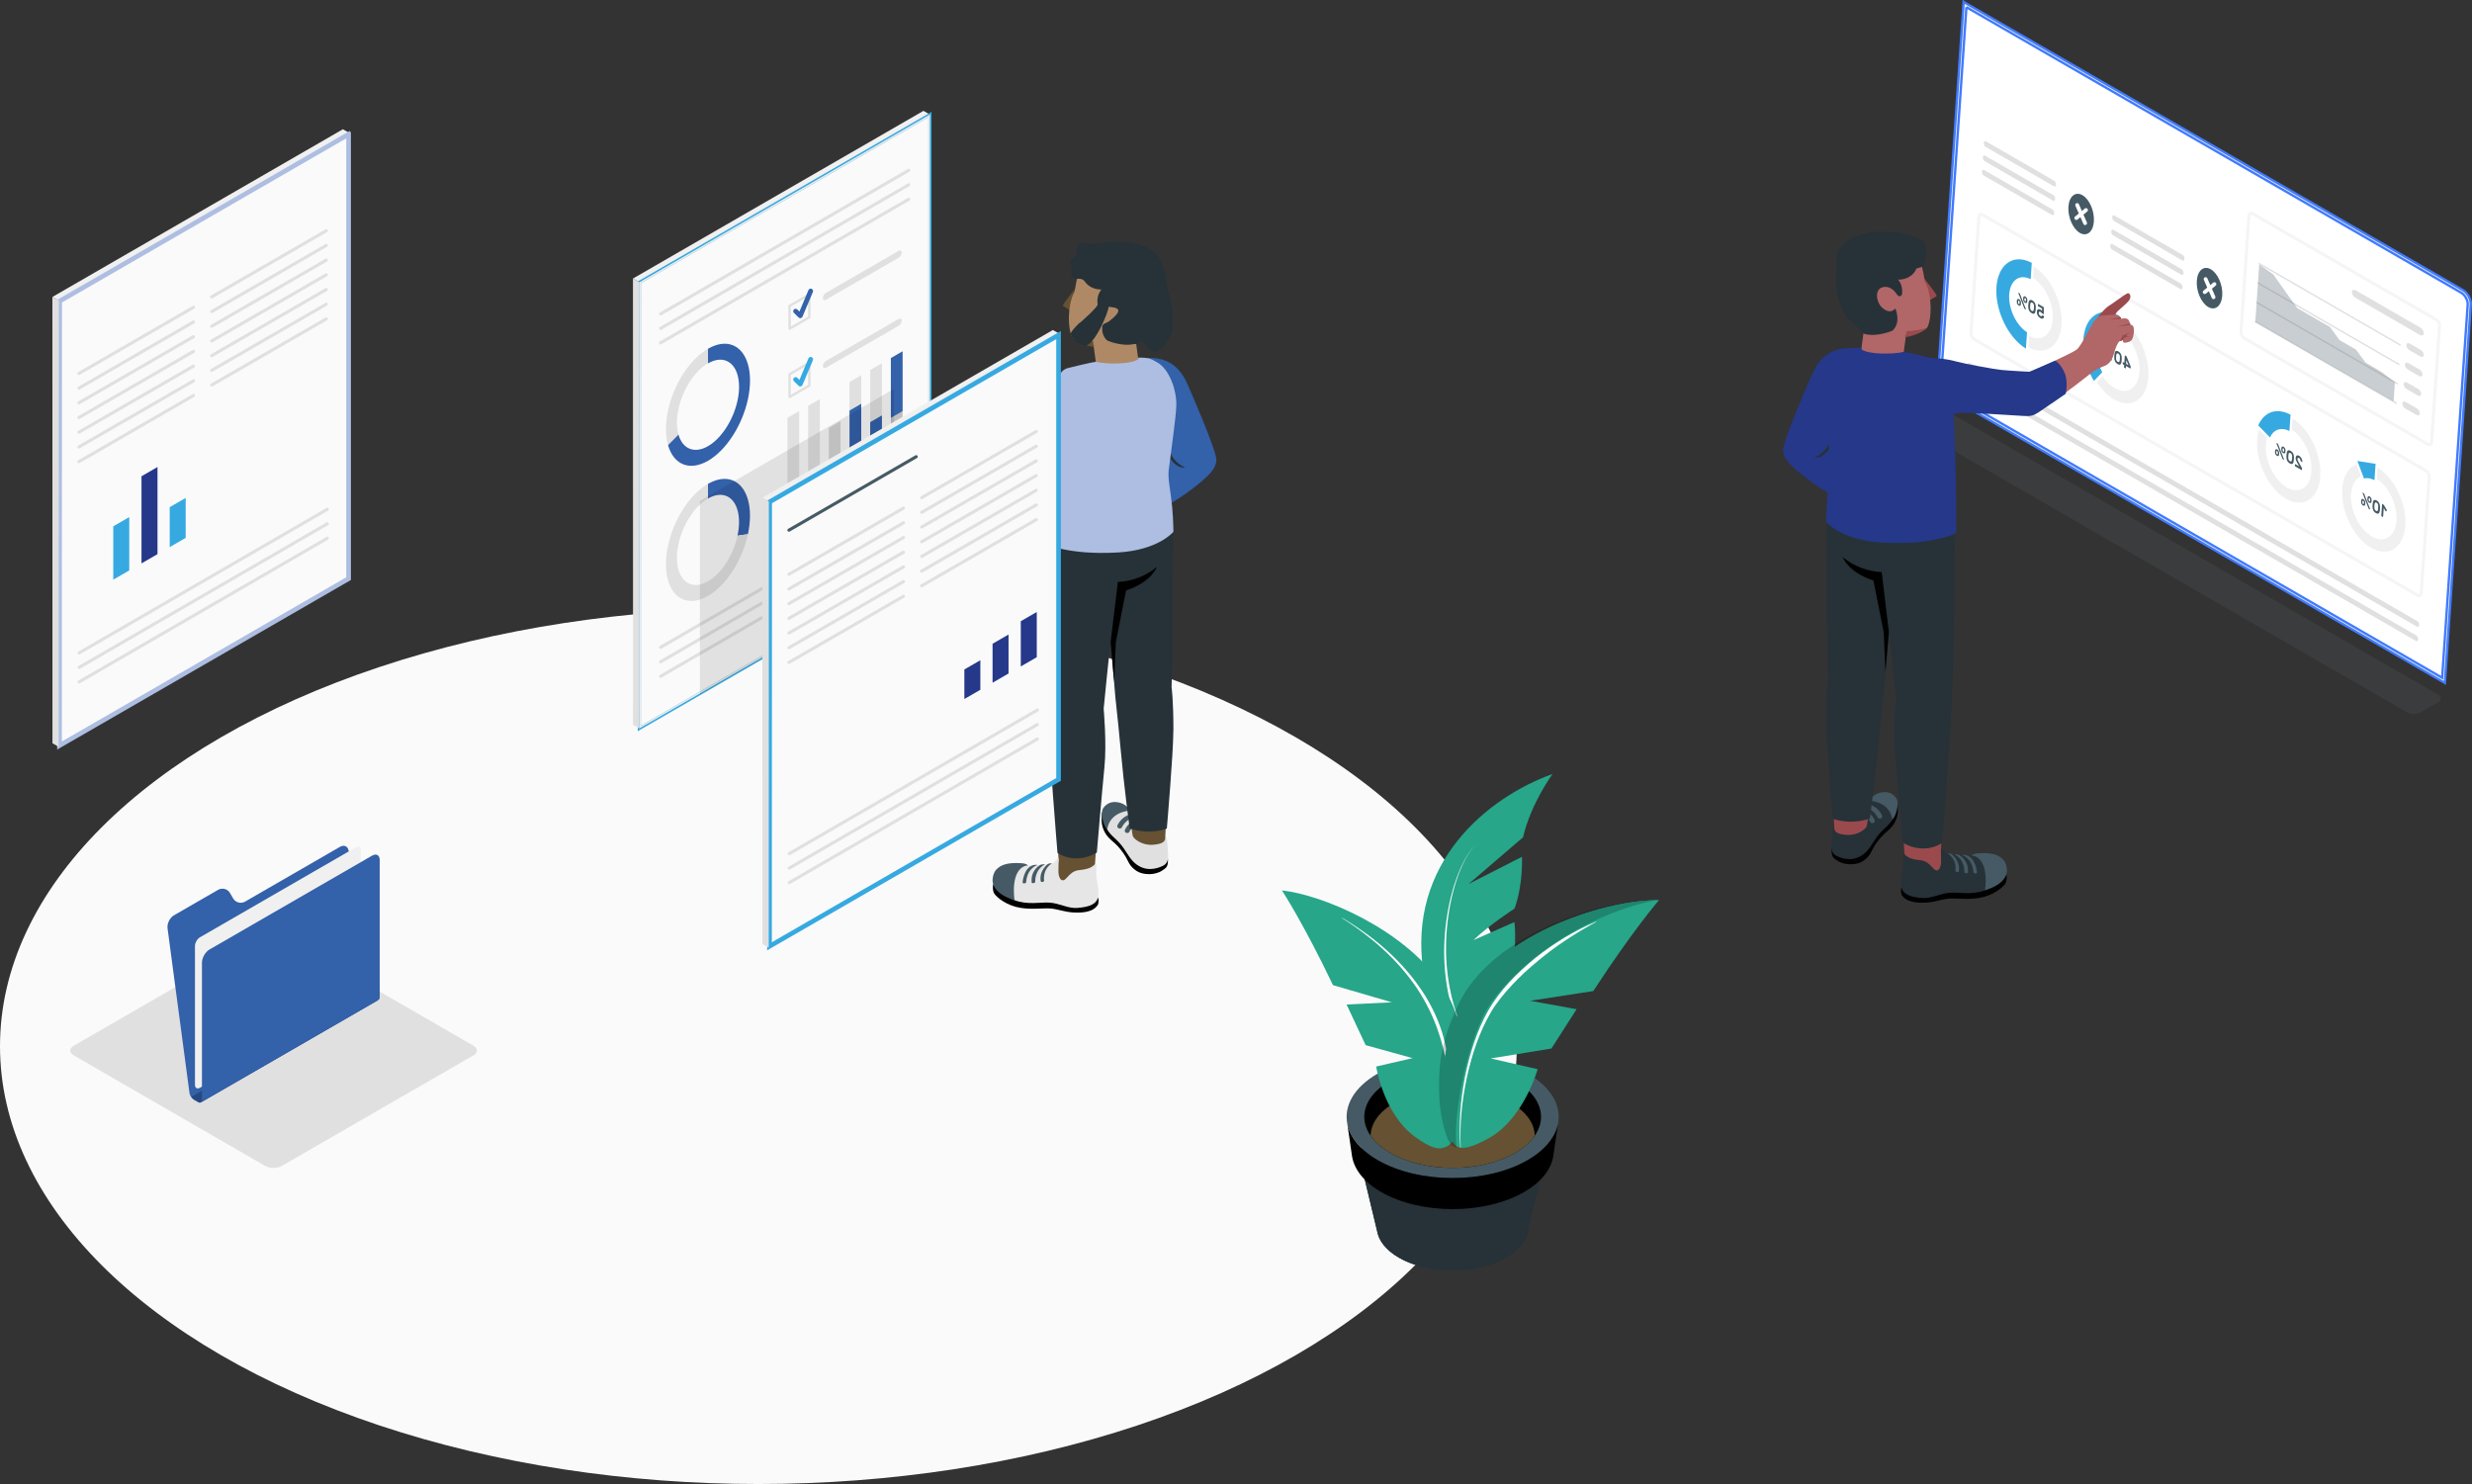 <?xml version="1.0" encoding="UTF-8"?>
<svg xmlns="http://www.w3.org/2000/svg" viewBox="0 0 788.9 473.66">
  <rect x="0" y="0" width="788.9" height="473.66" fill="#333333" stroke="none"/>
  <defs>
    <style>
      .cls-1, .cls-2 {
        fill: #f0f0f0;
      }

      .cls-2 {
        stroke: #407bff;
        stroke-width: .75px;
      }

      .cls-2, .cls-3, .cls-4, .cls-5, .cls-6 {
        stroke-miterlimit: 10;
      }

      .cls-7, .cls-6 {
        fill: #fff;
      }

      .cls-8 {
        fill: #36a9e1;
      }

      .cls-9, .cls-3 {
        fill: #fafafa;
      }

      .cls-3, .cls-5 {
        stroke: #36a9e1;
      }

      .cls-10 {
        fill: #f5f5f5;
      }

      .cls-11 {
        fill: #455a64;
      }

      .cls-12 {
        fill: #27a689;
      }

      .cls-13 {
        opacity: .2;
      }

      .cls-14 {
        fill: #9a4a4d;
      }

      .cls-15 {
        fill: #e0e0e0;
      }

      .cls-16 {
        fill: #e6e6e6;
      }

      .cls-17 {
        opacity: .15;
      }

      .cls-18 {
        opacity: .3;
      }

      .cls-19 {
        fill: #3361aa;
      }

      .cls-4 {
        stroke: #adbee2;
      }

      .cls-4, .cls-5, .cls-20 {
        fill: #ebebeb;
      }

      .cls-21 {
        fill: #af8966;
      }

      .cls-22 {
        opacity: .1;
      }

      .cls-6 {
        stroke: #000;
        stroke-width: .2px;
      }

      .cls-23 {
        fill: #253889;
      }

      .cls-24 {
        fill: #646d71;
        opacity: .17;
      }

      .cls-25 {
        fill: #adbee2;
      }

      .cls-26 {
        fill: #b16668;
      }

      .cls-27 {
        fill: #ba68c8;
      }

      .cls-28 {
        fill: #665133;
      }

      .cls-29 {
        opacity: .25;
      }

      .cls-30 {
        fill: #263238;
      }
    </style>
  </defs>
  <g id="Floor">
    <ellipse id="Floor-2" data-name="Floor" class="cls-9" cx="242.03" cy="333.93" rx="242.03" ry="139.73"/>
    <g id="Plant">
      <g id="Pot">
        <g id="Pot-2" data-name="Pot">
          <path class="cls-30" d="m494.04,366.53h-60.89s6.3,26.22,6.3,26.22h0c.48,3.16,2.81,6.25,7,8.67,9.47,5.47,24.82,5.47,34.29,0,4.51-2.61,6.85-5.98,7.06-9.39l6.23-25.49Z"/>
          <path class="cls-30" d="m486.61,384.51c1.38-.8,2.58-1.66,3.65-2.55l3.43-14.01c-1.56,1.76-3.61,3.42-6.16,4.89-12.85,7.42-33.43,7.6-46.72.6l1.55-6.25-.47-.66h-8.74s6.29,26.22,6.29,26.22h0c.48,3.16,2.81,6.25,7,8.67,6.75,3.89,16.47,5,24.93,3.35-15.17,1.13-25.58-5.5-27.14-11.62-.62-2.44-1.71-7.84-1.71-7.84,12.67,6.44,31.97,6.18,44.08-.8Z"/>
          <path class="cls-11" d="m497.2,358.77c-.31,1.61-.99,3.2-2.03,4.73-1.64,2.47-4.19,4.79-7.64,6.79-13.22,7.63-34.65,7.63-47.87,0-3.45-1.99-6-4.31-7.64-6.79-1.03-1.53-1.71-3.12-2.02-4.73h-.01c-1.18-5.73,2.05-11.71,9.67-16.11,13.22-7.64,34.65-7.64,47.87,0,7.62,4.4,10.85,10.38,9.67,16.11Z"/>
          <path d="m495.17,363.5c-1.64,2.47-4.19,4.79-7.64,6.79-13.22,7.63-34.65,7.63-47.87,0-3.45-1.99-6-4.31-7.64-6.79-1.03-1.53-1.71-3.12-2.02-4.73h-.01l1.5,10.32c.69,4.15,3.78,8.2,9.3,11.38,12.6,7.27,33.01,7.27,45.61,0,5.44-3.14,8.53-7.14,9.27-11.23l.08-.53,1.45-9.94c-.31,1.61-.99,3.2-2.03,4.73Z"/>
          <path d="m483.54,344.95c-11.02-6.36-28.88-6.36-39.89,0-6.24,3.6-8.94,8.46-8.12,13.16.63,3.6,3.34,7.11,8.12,9.87,11.01,6.36,28.87,6.36,39.89,0,4.77-2.76,7.48-6.26,8.11-9.86.83-4.7-1.88-9.56-8.11-13.17Z"/>
          <path class="cls-28" d="m437.4,362.47c1.38,2,3.45,3.89,6.26,5.51,11.01,6.36,28.87,6.36,39.89,0,2.8-1.62,4.88-3.5,6.25-5.51-.08-3.81-2.63-7.6-7.67-10.51-10.24-5.91-26.83-5.91-37.06,0-5.04,2.91-7.59,6.7-7.67,10.51Z"/>
        </g>
        <g id="Plants">
          <g>
            <path class="cls-12" d="m486.06,267.24l-17.36,14.9,17.01-8.67s.46,8.7-2.37,16.52c0,0-8.33,5.42-13.12,10.08l13.08-5.76s1.25,8.72-1.88,22.21c-.82,3.53-4.49,10.36-6.78,15.45-1.03,2.31-2.22,4.59-3.6,6.81-.08.14-.16.27-.25.42-3.1-1.62-6.33-3.18-9.66-4.68-2.31-4.41-5.52-15.39-6.88-24.43-5.17-34.61,20.35-55.55,41.22-63.05,0,0-6.91,9.39-9.42,20.21Z"/>
            <path class="cls-7" d="m471.14,269.28c-3.51,3.82-5.47,8.74-6.92,13.64-1.44,4.94-2.27,10.04-2.6,15.16-.67,10.24.91,20.66,4.96,30.04h0c.11.27,0,.56-.26.67-.26.11-.55,0-.66-.26,0,0,0,0,0,0-3.98-9.63-5.38-20.18-4.54-30.47.42-5.15,1.34-10.27,2.86-15.2,1.54-4.89,3.58-9.81,7.16-13.57Z"/>
          </g>
          <g>
            <path class="cls-12" d="m409.1,284.18s0,.01.02.03c.4.62,7.01,10.82,16.28,30.22l18.79,5.48-14.45.7,6.09,12.98,14.98,4.14-11.63,2.68s2.3,14.89,12.1,22.21c5.41,4.04,7.93,4.43,10.15,3.45,2.72-1.19,4.43-5.17,6.22-11.2,1.79-6.03,1.2-18.73-3.1-31.53-1.14-3.41-2.83-6.62-4.93-9.63-12.02-17.29-37.46-28.08-50.52-29.52Z"/>
            <path class="cls-7" d="m428.38,292.96c9.37,5.59,18.01,12.73,24.37,21.75,3.21,4.47,5.76,9.44,7.44,14.7,1.61,5.28,2.39,10.8,2.2,16.28,0,.03-.03.05-.06.05-.03,0-.05-.02-.05-.05-.43-5.45-1.35-10.83-3.12-15.95-1.68-5.14-4.11-10.03-7.13-14.55-6.12-9.01-14.53-16.31-23.73-22.15-.03-.02-.03-.05-.02-.07.02-.02.05-.03.07-.02Z"/>
          </g>
          <path class="cls-12" d="m529.43,287.33h0c-1.71-.04-3.64.05-5.73.26-6.29.64-14.08,2.41-21.94,5.34-2.62.98-5.25,2.08-7.84,3.32-1.29.62-2.57,1.27-3.84,1.95-6.32,3.41-12.2,7.64-16.81,12.71-2.28,2.5-4.23,5.21-5.79,8.13-.2.38-.42.75-.61,1.14,0,0,0,0,0,0-.49,1-.93,1.98-1.34,2.96-4.85,10.96-5.26,18.56-4.95,26.99.24,6.54,2.46,14.02,3.73,15.25.17.17.37.3.57.42,1.86,1.19,4.83.5,10.37-2.6,11.11-6.21,15.47-21.95,15.47-21.95l-14.98-3.42,19.36-3.16,8.05-12.56-14.82-2.69,20.14-3.1c12.21-18.75,20.42-28.38,20.92-28.96.02-.01.03-.03.03-.03h0Z"/>
          <path class="cls-12" d="m523.7,287.59c-6.29.64-14.08,2.41-21.94,5.34-2.62.98-5.25,2.08-7.84,3.32-1.29.62-2.57,1.27-3.84,1.95-6.32,3.41-12.2,7.64-16.81,12.71-2.28,2.5-4.23,5.21-5.79,8.13-.2.38-.42.75-.61,1.14,0,0,0,0,0,0-.49,1-.93,1.98-1.34,2.96-4.85,10.96-5.26,18.56-4.95,26.99.24,6.54,2.46,14.02,3.73,15.25.17.17.37.3.57.42.36.23.77.36,1.22.45-1.37-10.14,3.62-35.86,11.17-46.43,7.86-11,26.5-26.96,52.13-32.47l-.02-.03c-1.7-.03-3.61.05-5.68.26Z"/>
          <path class="cls-13" d="m522.44,287.59c-6.29.64-14.08,2.41-21.94,5.34-2.62.98-5.25,2.08-7.84,3.32-1.29.62-2.57,1.27-3.84,1.95-6.32,3.41-12.2,7.64-16.81,12.71-2.28,2.5-4.23,5.21-5.79,8.13-.2.38-.42.75-.61,1.14,0,0,0,0,0,0-.49,1-.93,1.98-1.34,2.96-4.85,10.96-5.26,18.56-4.95,26.99.24,6.54,2.46,14.02,3.73,15.25.17.17.37.3.57.42.36.23.77.36,1.22.45-1.37-10.14,3.62-35.86,11.17-46.43,7.86-11,26.5-26.96,52.13-32.47l-.02-.03c-1.7-.03-3.61.05-5.68.26Z"/>
          <path class="cls-7" d="m466.04,366.26c-.55-7.49.06-15.04,1.46-22.43,1.49-7.36,3.72-14.65,7.44-21.27,3.8-6.62,9.25-12.03,15.06-16.82,5.92-4.68,12.4-8.65,19.32-11.58.03-.01.07,0,.08.03.01.03,0,.06-.03.08-6.59,3.57-12.88,7.65-18.58,12.44-2.88,2.36-5.64,4.87-8.16,7.6-2.55,2.7-4.95,5.57-6.82,8.75-3.75,6.41-6.1,13.61-7.69,20.89-1.55,7.3-2.33,14.81-1.95,22.29,0,.03-.02.06-.06.07-.03,0-.06-.02-.07-.06Z"/>
        </g>
      </g>
    </g>
  </g>
  <g id="Shadows">
    <path id="Shadow" class="cls-15" d="m151.1,336.84l-61.17,35.29c-1.47.85-3.85.85-5.31,0l-61.09-35.29c-1.47-.85-1.47-2.22,0-3.07l61.17-35.29c1.47-.85,3.85-.85,5.31,0l61.09,35.29c1.47.85,1.47,2.22,0,3.07Z"/>
  </g>
  <g id="Folder">
    <g id="Folder-2" data-name="Folder">
      <g>
        <path class="cls-19" d="m119.97,319.03l-1.36-.79c-.67-.39-1.29-1.32-1.39-2.08l-5.93-44.5c-.2-1.53-1.45-2.14-2.79-1.37l-30.28,17.48c-1.34.77-3.04.31-3.82-1.02l-.99-1.71c-.77-1.34-2.48-1.79-3.82-1.02l-14.07,8.12c-1.34.77-2.25,2.64-2.05,4.16l7.01,52.61c.1.76.73,1.7,1.39,2.08l1.36.79c.33.19.64.21.85.09l56.73-32.75c-.22.13-.52.11-.86-.08Z"/>
        <path class="cls-29" d="m61.89,350.99l1.36.79c.33.19.64.21.85.09l56.73-32.75c-.22.13-.52.11-.86-.08l-1.36-.79c-.33-.19-.64-.51-.89-.88l-56.72,32.75c.25.37.57.69.89.88Z"/>
      </g>
      <path class="cls-1" d="m62.22,346.25v-44.31c0-1.03.72-2.28,1.61-2.79l49.72-28.7c.89-.51,1.61-.1,1.61.93v44.31c0,1.03-.72,2.28-1.61,2.79l-49.72,28.7c-.89.51-1.61.1-1.61-.93Z"/>
      <path class="cls-19" d="m64.1,351.86c.22-.13.35-.4.35-.78v-43.84c0-1.54,1.08-3.42,2.42-4.19l51.89-29.96c1.34-.77,2.42-.15,2.42,1.4v43.84c0,.38-.13.66-.35.78l-56.73,32.75Z"/>
    </g>
  </g>
  <g id="Screen">
    <path class="cls-24" d="m778.02,221.7l-153.88-88.84c-1.19-.69-3.13-.69-4.32,0l-5.6,3.14c-1.19.69-1.19,1.81,0,2.5l153.91,88.83c1.19.69,3.13.69,4.32,0l5.58-3.13c1.19-.69,1.19-1.81,0-2.5Z"/>
    <g id="Window">
      <path class="cls-7" d="m785.97,92.58c1.52.88,2.66,2.96,2.54,4.65l-8.26,120.77-159.31-91.95c-1.52-.88-2.66-2.96-2.54-4.65L626.67.63l159.31,91.95Z"/>
      <g>
        <path class="cls-6" d="m785.97,92.58c1.52.88,2.66,2.96,2.54,4.65l-8.26,120.77-159.31-91.95c-1.52-.88-2.66-2.96-2.54-4.65L626.67.63l159.31,91.95Z"/>
        <path class="cls-2" d="m627.55,2.29l157.92,91.15c1.18.68,2.13,2.41,2.05,3.71l-8.15,119.17-157.92-91.15c-1.18-.68-2.13-2.41-2.05-3.71l8.15-119.17m-.89-1.67l-8.26,120.77c-.12,1.69,1.02,3.77,2.54,4.65l159.31,91.95,8.26-120.77c.12-1.69-1.02-3.77-2.54-4.65L626.67.63h0Z"/>
      </g>
      <g>
        <g>
          <g>
            <path class="cls-10" d="m774.55,142.19l-58.59-33.83c-.77-.45-1.33-1.47-1.27-2.34l2.54-37.25c.03-.49.26-.88.63-1.07.37-.2.85-.17,1.3.09l58.59,33.83c.77.45,1.33,1.47,1.27,2.34l-2.54,37.25c-.03.49-.26.88-.63,1.07-.16.09-.34.13-.53.13-.25,0-.51-.07-.77-.22Zm3.5-38.3c.03-.5-.34-1.17-.79-1.44l-58.59-33.83c-.18-.1-.3-.11-.36-.08-.06.03-.11.14-.12.29l-2.54,37.25c-.04.5.34,1.17.79,1.44l58.59,33.83c.18.1.31.11.36.08.06-.03.11-.14.12-.29l2.54-37.25h0Z"/>
            <path class="cls-10" d="m771.26,190.4l-141.47-81.68c-.77-.45-1.33-1.47-1.27-2.34l2.54-37.25c.03-.49.26-.88.63-1.08.38-.2.85-.17,1.3.09l141.47,81.68c.77.45,1.33,1.47,1.27,2.34l-2.54,37.25c-.03.49-.26.88-.63,1.08-.16.09-.34.13-.53.13-.25,0-.51-.07-.77-.22Zm-139.12-121.49c-.06.03-.11.14-.12.29l-2.54,37.25c-.04.5.34,1.17.79,1.44l141.47,81.68c.18.1.31.11.36.08.06-.03.11-.14.12-.29l2.54-37.25c.04-.5-.34-1.17-.79-1.44l-141.47-81.68c-.12-.07-.22-.09-.28-.09-.03,0-.06,0-.08.02Z"/>
            <g>
              <g>
                <path class="cls-15" d="m772.61,111.73l-3.61-2.08c-.55-.32-1.03-.11-1.06.46-.04.57.37,1.29.92,1.61l3.6,2.08c.55.32,1.03.11,1.06-.46.04-.57-.37-1.29-.92-1.61Z"/>
                <path class="cls-15" d="m772.48,104.61l-20.72-11.96c-.61-.35-1.15-.12-1.19.52-.04.64.42,1.45,1.03,1.8l20.72,11.96c.61.35,1.15.12,1.19-.52.04-.64-.42-1.45-1.03-1.8Z"/>
              </g>
              <path class="cls-15" d="m772.18,117.95l-3.61-2.08c-.55-.32-1.03-.11-1.06.46s.37,1.29.92,1.61l3.6,2.08c.55.32,1.03.11,1.06-.46s-.37-1.29-.92-1.61Z"/>
              <path class="cls-15" d="m771.76,124.17l-3.61-2.08c-.55-.32-1.03-.11-1.06.46s.37,1.29.92,1.61l3.6,2.08c.55.32,1.03.11,1.06-.46s-.37-1.29-.92-1.61Z"/>
              <path class="cls-15" d="m771.34,130.37l-3.61-2.08c-.55-.32-1.03-.11-1.06.46-.04.57.37,1.29.92,1.61l3.6,2.08c.55.32,1.03.11,1.06-.46s-.37-1.29-.92-1.61Z"/>
            </g>
            <g>
              <path class="cls-15" d="m764.71,128.93c.08,0,.17-.04.21-.11.07-.1.04-.24-.07-.3l-44.98-25.98c-.11-.06-.26-.03-.33.07-.07.1-.04.24.07.3l44.98,25.98s.08.03.12.03Z"/>
              <path class="cls-15" d="m765.14,122.72c.08,0,.17-.04.21-.11.07-.1.04-.24-.07-.3l-44.98-25.98c-.11-.06-.26-.03-.33.07-.07.1-.04.24.07.3l44.98,25.98s.08.03.12.03Z"/>
              <path class="cls-15" d="m765.56,116.52c.08,0,.17-.04.21-.11.07-.1.04-.24-.07-.3l-44.98-25.98c-.11-.06-.26-.03-.33.07-.07.1-.04.24.07.3l44.98,25.98s.08.03.12.03Z"/>
              <path class="cls-15" d="m765.98,110.33c.08,0,.17-.04.21-.11.07-.1.04-.24-.07-.3l-44.98-25.98c-.11-.06-.26-.03-.33.07-.07.1-.04.24.07.3l44.98,25.98s.08.03.12.03Z"/>
            </g>
            <g class="cls-18">
              <polygon class="cls-11" points="763.88 128.13 764.3 122 760.08 118.75 754.93 115.73 751.85 111.58 746.6 108.55 743.62 104.4 733.13 98.35 729.84 93.76 725.48 87.58 721 84.39 719.75 102.73 763.88 128.13"/>
            </g>
          </g>
          <g>
            <g>
              <path class="cls-11" d="m701.08,89.62c-.23,3.32,1.41,7.07,3.65,8.37s4.25-.35,4.47-3.67-1.41-7.07-3.65-8.37-4.25.35-4.47,3.67Z"/>
              <g>
                <path class="cls-7" d="m706.42,95.48c.08,0,.16-.02.24-.05.31-.13.45-.49.31-.8l-2.53-5.8c-.13-.31-.49-.45-.8-.31-.31.13-.45.49-.31.8l2.53,5.8c.1.23.32.36.56.36Z"/>
                <path class="cls-7" d="m703.6,93.85c.14,0,.27-.05.39-.14l3.1-2.55c.26-.21.3-.6.08-.86s-.6-.3-.86-.08l-3.1,2.55c-.26.21-.3.6-.08.86.12.15.29.22.47.22Z"/>
              </g>
            </g>
            <g>
              <path class="cls-15" d="m674.65,70.54l21.79,12.58c.35.2.66,0,.69-.45v-.12c.04-.45-.22-.98-.57-1.19l-21.79-12.58c-.35-.2-.66,0-.69.45v.12c-.04.45.22.98.57,1.19Z"/>
              <path class="cls-15" d="m674.34,75.1l21.79,12.58c.35.2.66,0,.69-.45v-.12c.04-.45-.22-.98-.57-1.19l-21.79-12.58c-.35-.2-.66,0-.69.45v.12c-.04.45.22.98.57,1.19Z"/>
              <path class="cls-15" d="m674.03,79.66l21.79,12.58c.35.2.66,0,.69-.45v-.12c.04-.45-.22-.98-.57-1.19l-21.79-12.58c-.35-.2-.66,0-.69.45v.12c-.04.45.22.98.57,1.19Z"/>
            </g>
            <g>
              <path class="cls-11" d="m660.11,65.97c-.23,3.32,1.41,7.07,3.65,8.37s4.25-.35,4.47-3.67-1.41-7.07-3.65-8.37c-2.24-1.3-4.25.35-4.47,3.67Z"/>
              <g>
                <path class="cls-7" d="m665.44,71.83c.08,0,.16-.02.24-.05.31-.13.45-.49.31-.8l-2.54-5.8c-.13-.31-.49-.45-.8-.31-.31.13-.45.49-.31.8l2.54,5.8c.1.23.32.37.56.37Z"/>
                <path class="cls-7" d="m662.62,70.2c.14,0,.27-.05.39-.14l3.1-2.55c.26-.21.3-.6.08-.86-.21-.26-.6-.3-.86-.08l-3.1,2.55c-.26.21-.3.6-.08.86.12.15.29.22.47.22Z"/>
              </g>
            </g>
            <g>
              <path class="cls-15" d="m633.68,46.88l21.79,12.58c.35.2.66,0,.69-.45v-.12c.04-.45-.22-.98-.57-1.19l-21.79-12.58c-.35-.2-.66,0-.69.45v.12c-.04.45.22.98.57,1.19Z"/>
              <path class="cls-15" d="m633.37,51.44l21.79,12.58c.35.2.66,0,.69-.45v-.12c.04-.45-.22-.98-.57-1.19l-21.79-12.58c-.35-.2-.66,0-.69.45v.12c-.04.45.22.98.57,1.19Z"/>
              <path class="cls-15" d="m633.06,56.01l21.79,12.58c.35.2.66,0,.69-.45v-.12c.04-.45-.22-.98-.57-1.19l-21.79-12.58c-.35-.2-.66,0-.69.45v.12c-.04.45.22.98.57,1.19Z"/>
            </g>
          </g>
          <g>
            <g>
              <g>
                <path class="cls-11" d="m652.25,100.18s-.02.07-.04.09c-.02.02-.05.02-.09,0l-.4-.23s-.07-.05-.1-.08c-.02-.03-.05-.07-.08-.11-.03-.04-.07-.08-.12-.13-.05-.05-.12-.1-.2-.15-.17-.09-.3-.11-.41-.06-.11.05-.17.16-.18.33-.01.2.03.39.12.56.09.17.22.31.39.4.07.04.13.07.19.09.06.02.12.03.17.03.05,0,.1-.02.14-.05.04-.03.07-.09.1-.16.01-.04.03-.06.05-.07.02-.01.05,0,.08,0l.35.2s.06.05.08.09c.02.04.03.08.03.13-.02.14-.05.26-.11.37-.06.1-.14.18-.24.23-.1.05-.23.06-.37.04-.15-.02-.32-.09-.52-.21-.16-.09-.3-.2-.44-.33-.14-.13-.25-.28-.35-.45-.1-.17-.17-.35-.22-.56-.05-.2-.06-.42-.05-.66.01-.21.06-.38.12-.5.07-.13.16-.22.27-.27.11-.05.24-.06.38-.04.14.02.29.08.46.18.05.03.11.07.19.12.08.05.15.12.23.21v-.74s-1.22-.7-1.22-.7c-.03-.02-.06-.05-.08-.09-.02-.04-.03-.08-.03-.13l.03-.39s.02-.07.04-.09c.03-.02.05-.02.09,0l1.63.94s.06.05.08.09c.02.04.03.08.03.12v1.96Z"/>
                <path class="cls-11" d="m647.48,96.2c.05-.16.13-.28.23-.36.1-.08.23-.12.38-.11.15,0,.33.07.54.19.21.12.39.27.53.43.14.16.25.34.33.53.08.19.14.39.17.6.03.21.04.43.03.65,0,.15-.01.31-.02.49-.01.18-.03.34-.04.48-.02.21-.06.4-.12.56-.05.16-.13.28-.23.36-.1.08-.23.12-.38.11-.15,0-.33-.07-.55-.2-.21-.12-.39-.26-.53-.42-.14-.16-.25-.33-.33-.52-.08-.19-.14-.39-.17-.59-.03-.21-.04-.42-.04-.64,0-.07,0-.15.01-.24,0-.09.01-.17.02-.26,0-.09.01-.18.02-.26s.01-.16.02-.23c.02-.21.06-.39.12-.55Zm1.61,2.06c.01-.17.02-.33.02-.47,0-.28-.03-.51-.11-.71s-.21-.35-.42-.47c-.2-.12-.35-.13-.45-.03-.09.1-.16.27-.19.53-.02.14-.03.29-.04.46-.01.17-.02.33-.02.47,0,.28.03.51.11.71.08.2.21.35.42.47.2.12.35.13.45.03.1-.1.16-.28.19-.53.02-.14.03-.29.04-.46Z"/>
                <path class="cls-11" d="m646.66,94.88c.07.09.14.18.19.27.05.1.08.19.11.29.02.1.03.19.03.28,0,.1,0,.2-.01.31,0,.11-.02.21-.03.3-.01.08-.03.16-.07.22-.03.07-.08.12-.14.15-.06.03-.13.05-.21.04-.08,0-.18-.04-.28-.1-.11-.06-.2-.13-.27-.22s-.14-.17-.19-.27c-.05-.1-.08-.19-.11-.29-.02-.1-.03-.19-.03-.28,0-.1,0-.21.01-.31,0-.11.02-.21.03-.3.01-.08.03-.16.07-.22.03-.07.08-.12.14-.15.06-.03.13-.05.21-.05.08,0,.17.04.28.1.11.06.2.14.27.22Zm-.13,3.76s0,.03.01.04c0,.01,0,.02,0,.03,0,.03-.01.05-.03.06-.02,0-.05,0-.08-.01l-.26-.15s-.07-.05-.09-.08c-.02-.03-.04-.07-.06-.11l-1.9-4.85s0-.03-.01-.04c0-.01,0-.02,0-.03,0-.03.01-.05.03-.06.02,0,.05,0,.08.01l.26.15s.07.05.09.08c.02.03.04.07.06.11l1.9,4.85Zm-.42-2.64c.03.07.08.13.17.18.08.05.14.06.18.02.03-.03.06-.09.07-.16,0-.02,0-.06.01-.1,0-.05,0-.1.01-.15,0-.05,0-.1,0-.15,0-.05,0-.08,0-.11,0-.08-.02-.15-.04-.22-.03-.07-.08-.13-.17-.18s-.14-.06-.18-.02c-.04.03-.06.09-.07.16,0,.02,0,.06-.01.1,0,.05,0,.1-.01.15,0,.05,0,.1-.01.15s0,.09,0,.11c0,.08.02.15.04.22Zm-1.47-.26c.08.09.14.18.19.27.05.1.08.19.11.29.02.1.03.19.03.28,0,.1,0,.2-.01.31,0,.11-.02.21-.03.3-.01.08-.03.16-.07.22-.03.07-.08.12-.14.15-.06.03-.13.05-.21.04-.08,0-.17-.04-.28-.1-.11-.06-.2-.13-.27-.22-.08-.08-.14-.17-.19-.27-.05-.1-.08-.19-.11-.29-.02-.1-.03-.19-.03-.28,0-.1,0-.21.01-.31,0-.11.02-.21.03-.3.01-.08.03-.16.07-.22s.08-.12.14-.15c.06-.03.13-.05.21-.05.08,0,.17.04.28.1.11.06.2.14.27.22Zm-.55,1.12c.03.07.08.13.17.18.08.05.14.06.18.02.04-.03.06-.09.07-.16,0-.02,0-.05.01-.1,0-.05,0-.1.01-.15,0-.05,0-.1,0-.15,0-.05,0-.08,0-.11,0-.08-.02-.15-.04-.22-.03-.07-.08-.13-.17-.18s-.14-.06-.18-.02c-.04.03-.06.09-.07.16,0,.02,0,.06-.01.1s0,.1-.01.15c0,.05,0,.1-.01.15s0,.09,0,.11c0,.08.02.15.04.22Z"/>
              </g>
              <g>
                <path class="cls-1" d="m654.84,98.39c-.36-1.83-1.04-3.64-1.97-5.25-.17-.29-.35-.58-.53-.86-.99-1.49-2.2-2.75-3.52-3.6l.25-3.61c1.94,1.21,3.7,3.05,5.13,5.25.18.28.36.57.53.86,1.37,2.33,2.38,4.97,2.87,7.64.06.33.11.65.16.98.18,1.28.23,2.55.15,3.79-.08,1.23-.3,2.35-.63,3.33-.08.25-.17.5-.27.73-.81,1.91-2.09,3.24-3.66,3.87-.2.08-.4.15-.6.21-1.61.44-3.47.19-5.43-.85l.25-3.61c1.34.69,2.62.87,3.73.59.21-.05.41-.12.6-.2,1.07-.45,1.94-1.37,2.51-2.67.1-.23.19-.47.28-.73.22-.69.37-1.45.43-2.29.06-.85.02-1.72-.1-2.6-.04-.33-.09-.65-.16-.98Z"/>
                <path class="cls-8" d="m637.83,88.06c.08-.25.17-.5.27-.73.86-2.05,2.23-3.47,3.91-4.13.2-.08.4-.15.6-.21,1.71-.47,3.71-.21,5.8.91l-.05.78-.25,3.61-.06.81c-1.2-.61-2.35-.77-3.35-.53-.21.05-.41.11-.6.2-.96.41-1.74,1.24-2.25,2.4-.1.23-.19.47-.27.73-.19.62-.33,1.3-.38,2.06-.05.76-.02,1.54.08,2.33.04.33.09.65.16.98.32,1.64.94,3.27,1.77,4.72.17.29.35.58.53.85.89,1.34,1.97,2.46,3.16,3.23l-.06.81-.25,3.61-.05.78c-2.08-1.29-3.96-3.26-5.48-5.6-.18-.28-.36-.57-.53-.86-1.47-2.48-2.54-5.31-3.07-8.16-.06-.33-.11-.65-.16-.98-.19-1.36-.25-2.72-.16-4.04.09-1.32.33-2.51.68-3.56Z"/>
              </g>
            </g>
            <g>
              <g>
                <path class="cls-11" d="m677.95,117.38s-.06-.05-.08-.09c-.02-.04-.03-.09-.03-.13l.05-.67-.37-.21s-.06-.05-.08-.09c-.02-.04-.03-.09-.03-.13l.03-.39s.02-.07.04-.09c.02-.02.05-.02.09,0l.37.21.15-2.22s.02-.07.04-.09c.03-.02.05-.02.09,0l.33.19c.06.03.12.12.17.24l1.18,2.89c.02.06.04.11.06.16.02.05.02.1.02.15l-.03.39s-.02.07-.04.09c-.02.02-.05.01-.09,0l-1.34-.78-.05.67s-.02.07-.04.09c-.02.02-.05.02-.09,0l-.35-.2Zm1.31-.82l-.66-1.62-.08,1.19.74.43Z"/>
                <path class="cls-11" d="m674.91,112.46c.05-.16.13-.28.23-.36.1-.08.23-.12.38-.11.15,0,.33.07.54.19.21.12.39.27.53.43.14.16.25.34.33.53.08.19.14.39.17.6.03.21.04.43.03.65,0,.14-.01.31-.02.49s-.03.34-.04.48c-.02.21-.06.4-.12.55-.05.16-.13.28-.23.36-.1.08-.23.12-.38.11-.15,0-.33-.07-.54-.2-.21-.12-.39-.26-.53-.42-.14-.16-.25-.34-.33-.52-.08-.19-.14-.39-.17-.59-.03-.21-.04-.42-.03-.64,0-.07,0-.15.01-.24,0-.09.01-.17.02-.26,0-.09.01-.18.02-.26,0-.09.01-.16.02-.23.02-.21.06-.4.12-.55Zm1.61,2.06c.01-.17.02-.33.02-.47,0-.28-.03-.51-.11-.71-.08-.2-.21-.35-.42-.47-.2-.12-.35-.13-.45-.03-.1.1-.16.27-.19.53-.02.14-.03.29-.04.46-.01.17-.02.33-.02.47,0,.28.03.51.11.71.08.2.21.35.42.47.2.12.35.13.45.03.09-.1.16-.28.19-.54.02-.14.03-.29.04-.46Z"/>
                <path class="cls-11" d="m674.09,111.14c.07.09.14.18.19.27.05.1.08.19.11.29s.03.19.03.28c0,.1,0,.2-.01.31,0,.11-.02.21-.03.3-.01.08-.03.16-.07.22-.03.07-.08.12-.14.15-.06.03-.13.05-.21.04-.08,0-.17-.04-.28-.1-.11-.06-.2-.13-.27-.22-.07-.08-.14-.17-.19-.27s-.08-.19-.11-.29c-.02-.1-.03-.19-.03-.28,0-.1,0-.2.01-.31,0-.11.02-.21.03-.3.01-.08.03-.16.07-.22.03-.07.08-.12.14-.15.06-.03.13-.05.21-.05.08,0,.18.04.28.1.11.06.2.13.27.22Zm-.13,3.76s0,.03.01.04c0,.01,0,.02,0,.03,0,.03-.01.05-.03.06-.02,0-.05,0-.08-.01l-.26-.15s-.07-.05-.09-.08c-.02-.03-.04-.07-.06-.11l-1.9-4.85s0-.03-.01-.04c0-.01,0-.02,0-.03,0-.03.01-.06.03-.06.02,0,.05,0,.08.01l.26.15s.07.05.09.08c.02.03.04.07.06.11l1.9,4.85Zm-.42-2.64c.03.07.08.13.17.18.08.05.14.06.18.02.03-.03.06-.09.07-.16,0-.02,0-.05.01-.1,0-.05,0-.1.01-.15,0-.05,0-.1,0-.15,0-.05,0-.08,0-.11,0-.08-.02-.15-.04-.22-.03-.07-.09-.13-.17-.18s-.14-.06-.18-.02-.06.09-.07.16c0,.02,0,.05-.01.1,0,.05,0,.1-.01.15,0,.05,0,.1-.01.15s0,.08,0,.11c0,.08.01.15.04.22Zm-1.47-.26c.08.09.14.18.19.27.05.1.08.19.11.29.02.1.03.19.03.28,0,.1,0,.2-.01.31,0,.11-.02.21-.03.3-.01.08-.03.16-.07.22-.03.07-.08.12-.14.15-.06.03-.13.05-.21.04-.08,0-.17-.04-.28-.1-.11-.06-.2-.13-.27-.22-.07-.08-.14-.17-.19-.27-.05-.1-.08-.19-.11-.29-.02-.1-.03-.19-.03-.28,0-.1,0-.2.01-.31,0-.11.02-.21.03-.3.01-.08.03-.16.07-.22s.08-.12.14-.15c.06-.03.13-.05.21-.05.08,0,.18.04.28.1.11.06.2.13.27.22Zm-.54,1.12c.03.07.08.13.17.18.08.05.14.06.18.02.03-.03.06-.09.07-.16,0-.02,0-.05.01-.1s0-.1.01-.15c0-.05,0-.1,0-.15,0-.05,0-.08,0-.11,0-.08-.02-.15-.04-.22-.03-.07-.09-.13-.17-.18s-.14-.06-.18-.02c-.04.03-.06.09-.07.16,0,.02,0,.06-.01.1s0,.1-.01.15c0,.05,0,.1-.01.15,0,.05,0,.08,0,.11,0,.08.01.15.04.22Z"/>
              </g>
              <g>
                <path class="cls-1" d="m671.01,120.05c.99,1.49,2.2,2.75,3.53,3.6.12.07.23.16.35.23.12.07.23.12.35.18,1.34.69,2.62.87,3.73.59.21-.05.41-.12.6-.2,1.07-.45,1.94-1.37,2.51-2.67.1-.23.19-.47.28-.73.22-.69.37-1.45.43-2.29.06-.85.02-1.72-.1-2.6-.04-.33-.09-.65-.16-.98-.36-1.83-1.04-3.64-1.97-5.25-.17-.29-.35-.58-.53-.86-.99-1.49-2.2-2.75-3.52-3.6l.25-3.61c1.94,1.21,3.7,3.05,5.13,5.25.18.28.36.57.53.86,1.37,2.33,2.38,4.97,2.88,7.64.06.33.11.65.16.98.18,1.28.23,2.55.15,3.79-.08,1.23-.3,2.35-.64,3.33-.08.25-.17.5-.27.73-.81,1.91-2.09,3.24-3.66,3.87-.2.08-.4.15-.6.21-1.61.44-3.47.19-5.43-.85-.12-.06-.23-.12-.35-.19-.12-.07-.23-.14-.35-.21-1.94-1.21-3.7-3.05-5.13-5.25l1.85-1.96Z"/>
                <path class="cls-8" d="m665.53,104.84c.08-.25.17-.5.27-.73.86-2.05,2.23-3.47,3.91-4.13.2-.08.4-.15.6-.21,1.71-.47,3.71-.21,5.8.91l-.05.78-.25,3.61-.06.81c-1.2-.61-2.35-.77-3.35-.53-.21.05-.41.11-.6.2-.96.41-1.74,1.24-2.25,2.4-.1.23-.19.47-.27.73-.19.62-.33,1.3-.38,2.06-.05.76-.02,1.54.08,2.33.04.33.09.65.16.98.32,1.64.94,3.27,1.77,4.72l-.41.44-1.85,1.96-.4.43c-1.47-2.48-2.54-5.31-3.07-8.16-.06-.33-.11-.65-.16-.98-.19-1.36-.25-2.72-.16-4.04.09-1.32.33-2.51.68-3.56Z"/>
              </g>
            </g>
            <g>
              <g>
                <path class="cls-11" d="m734.56,149.26s.04.08.07.14c.02.06.04.13.03.19l-.02.34s-.02.07-.04.09c-.03.02-.05.01-.09,0l-2.03-1.17s-.06-.05-.08-.09c-.02-.04-.03-.09-.03-.13l.03-.39s.02-.07.04-.09c.03-.02.05-.01.09,0l1.21.7-.74-1.4c-.09-.16-.17-.31-.22-.43-.05-.13-.09-.24-.12-.34-.03-.1-.04-.2-.04-.28,0-.09,0-.18,0-.27,0-.14.04-.28.09-.4.05-.12.13-.22.22-.29.09-.07.21-.11.35-.1.14,0,.3.05.48.16.15.09.29.2.41.34.13.14.23.29.32.46.09.17.16.34.21.52.05.18.07.36.07.53,0,.05-.01.08-.04.09-.03.01-.06.01-.09,0l-.34-.2s-.05-.04-.08-.08c-.02-.04-.04-.08-.05-.14-.02-.17-.07-.33-.13-.48-.07-.14-.18-.26-.34-.35-.17-.1-.29-.11-.37-.05-.08.06-.12.17-.13.32,0,.08,0,.17.02.28.02.11.07.23.15.37l1.19,2.17Z"/>
                <path class="cls-11" d="m729.87,144.18c.05-.16.13-.28.23-.36.1-.08.23-.12.38-.11.15,0,.33.07.54.19.21.12.39.27.53.43.14.16.25.34.33.53.08.19.14.39.17.6.03.21.04.43.03.65,0,.14-.01.31-.02.49-.01.18-.03.34-.04.48-.02.21-.06.4-.12.55-.05.16-.13.28-.23.36-.1.08-.23.12-.38.11-.15,0-.33-.07-.55-.2-.21-.12-.39-.26-.53-.42-.14-.16-.25-.33-.33-.52-.08-.19-.14-.39-.17-.59-.03-.21-.04-.42-.04-.64,0-.07,0-.15.01-.24s.01-.17.02-.26c0-.09.01-.18.02-.26,0-.09.01-.16.02-.23.02-.21.06-.4.12-.55Zm1.61,2.06c.01-.17.02-.33.02-.47,0-.28-.03-.51-.11-.71-.07-.2-.21-.35-.42-.47-.2-.12-.35-.13-.45-.03-.1.1-.16.27-.19.53-.02.14-.03.29-.04.46-.01.17-.02.33-.02.47,0,.28.03.51.11.71.07.2.21.35.42.47.2.12.35.13.45.03.1-.1.16-.28.19-.54.02-.14.03-.29.04-.46Z"/>
                <path class="cls-11" d="m729.05,142.85c.07.09.14.18.19.27.05.1.08.19.11.29.02.1.03.19.03.28,0,.1,0,.2-.01.31,0,.11-.02.21-.03.3-.01.08-.03.16-.07.22-.03.07-.08.12-.14.15-.06.03-.13.05-.21.04-.08,0-.18-.04-.28-.1-.11-.06-.2-.13-.27-.22s-.14-.17-.19-.27c-.05-.1-.08-.19-.11-.29-.02-.1-.03-.19-.03-.28,0-.1,0-.2.01-.31,0-.11.02-.21.03-.3.01-.08.03-.16.07-.23.03-.07.08-.12.14-.15.06-.03.13-.05.21-.05.08,0,.17.04.28.1.11.06.2.14.27.22Zm-.13,3.76s0,.03,0,.04c0,.01,0,.02,0,.03,0,.03-.01.05-.03.06-.02,0-.05,0-.08-.01l-.26-.15s-.07-.05-.09-.08c-.02-.03-.04-.07-.06-.11l-1.9-4.85s0-.03-.01-.04c0-.01,0-.02,0-.03,0-.03.01-.05.03-.06.02,0,.05,0,.08.01l.26.15s.07.05.09.08c.02.03.04.07.06.11l1.9,4.85Zm-.42-2.64c.03.07.08.13.17.18s.14.06.18.02c.03-.03.06-.09.07-.16,0-.02,0-.05.01-.1,0-.05,0-.1.01-.15,0-.05,0-.1,0-.15,0-.05,0-.09,0-.11,0-.08-.01-.15-.04-.22-.03-.07-.09-.13-.17-.18-.08-.05-.14-.06-.18-.02-.03.03-.06.09-.07.16,0,.02,0,.05-.01.1,0,.05,0,.1-.01.15,0,.05,0,.1-.01.15,0,.05,0,.08,0,.11,0,.08.02.15.04.22Zm-1.46-.26c.07.09.14.18.19.27.05.1.08.19.11.29.02.1.03.19.03.28,0,.1,0,.2-.01.31,0,.11-.02.21-.03.3-.01.08-.03.16-.07.22-.03.07-.08.12-.14.15-.06.03-.13.05-.21.04-.08,0-.17-.04-.28-.1-.11-.06-.2-.13-.27-.22-.08-.08-.14-.17-.19-.27-.05-.1-.08-.19-.11-.29-.02-.1-.03-.19-.03-.28,0-.1,0-.2.01-.31,0-.11.02-.21.03-.3.01-.08.04-.16.07-.23.03-.07.08-.12.14-.15.06-.03.13-.05.21-.05s.18.04.28.1c.11.06.2.14.27.22Zm-.55,1.12c.03.07.08.13.17.18s.14.06.18.02c.04-.03.06-.09.07-.16,0-.02,0-.05.01-.1,0-.05,0-.1.01-.15,0-.05,0-.1,0-.15,0-.05,0-.09,0-.11,0-.08-.01-.15-.04-.22-.03-.07-.09-.13-.17-.18-.08-.05-.14-.06-.18-.02-.04.03-.06.09-.07.16,0,.02,0,.05-.01.1s0,.1-.01.15c0,.05,0,.1-.01.15,0,.05,0,.08,0,.11,0,.08.02.15.04.22Z"/>
              </g>
              <g>
                <path class="cls-1" d="m720.97,137.1l2.6,2.66c-.22.68-.37,1.45-.43,2.29-.06.85-.02,1.72.1,2.6.04.33.09.65.16.98.36,1.83,1.04,3.64,1.97,5.25.17.29.35.58.53.86.99,1.49,2.2,2.75,3.52,3.6.12.07.23.16.35.23.12.07.23.12.35.18,1.34.69,2.62.87,3.73.59.21-.05.41-.12.6-.2,1.07-.45,1.94-1.37,2.51-2.67.1-.23.19-.47.28-.73.22-.69.37-1.45.43-2.29s.02-1.72-.1-2.6c-.04-.33-.09-.65-.16-.98-.36-1.83-1.04-3.64-1.97-5.25-.17-.29-.35-.58-.53-.86-.99-1.49-2.2-2.75-3.53-3.6l.25-3.61c1.94,1.21,3.7,3.05,5.13,5.25.18.28.36.57.53.86,1.37,2.33,2.38,4.97,2.87,7.64.06.33.11.65.16.98.18,1.28.23,2.55.15,3.79-.08,1.23-.3,2.35-.63,3.33-.08.25-.17.5-.27.73-.81,1.91-2.09,3.24-3.66,3.87-.2.08-.4.15-.6.21-1.61.44-3.47.19-5.43-.85-.12-.06-.23-.12-.35-.19-.12-.07-.23-.14-.35-.21-1.94-1.21-3.7-3.05-5.13-5.25-.18-.28-.36-.57-.53-.86-1.37-2.33-2.38-4.97-2.87-7.64-.06-.33-.11-.65-.16-.98-.18-1.28-.23-2.55-.15-3.79.08-1.23.3-2.35.64-3.33Z"/>
                <path class="cls-8" d="m724.59,131.66c.2-.08.4-.15.6-.21,1.71-.47,3.71-.21,5.8.91l-.05.78-.25,3.61-.06.81c-1.2-.61-2.35-.77-3.35-.53-.21.05-.41.11-.6.2-.96.41-1.74,1.24-2.25,2.4l-.58-.6-2.6-2.66-.56-.58c.86-2.05,2.23-3.47,3.91-4.13Z"/>
              </g>
            </g>
            <g>
              <g>
                <path class="cls-11" d="m761.46,163.18s-.05.02-.08.01c-.03-.01-.06-.04-.08-.08l-.57-.97-.19,2.75s-.02.07-.04.09c-.03.02-.05.02-.09,0l-.35-.2s-.06-.05-.08-.09c-.02-.04-.03-.09-.03-.13l.25-3.59s.02-.07.04-.09c.02-.02.05-.02.09,0l.34.2s.06.04.08.08.05.07.07.1l.88,1.5s.04.08.04.13c0,.04,0,.08-.03.1l-.23.21Z"/>
                <path class="cls-11" d="m757.34,160.04c.05-.16.13-.28.23-.36.1-.08.23-.12.38-.11.15,0,.33.07.54.19.21.12.39.27.53.43.14.16.25.34.33.53.08.19.14.39.17.6.03.21.04.43.03.65,0,.14-.01.31-.02.49s-.03.34-.04.48c-.02.21-.06.4-.12.55-.05.16-.13.28-.23.36-.1.08-.23.12-.37.11-.15,0-.33-.07-.55-.2-.21-.12-.39-.26-.53-.42-.14-.16-.25-.33-.33-.52-.08-.19-.14-.39-.17-.59-.03-.21-.04-.42-.04-.64,0-.07,0-.15.01-.24,0-.09.01-.17.02-.26,0-.09.01-.18.02-.26,0-.09.01-.16.02-.23.02-.21.06-.4.12-.55Zm1.61,2.06c.01-.17.02-.33.02-.47,0-.28-.03-.51-.11-.71-.07-.2-.21-.35-.42-.47-.2-.12-.35-.13-.45-.03-.1.1-.16.27-.19.53-.02.14-.03.29-.04.46-.01.17-.02.33-.02.47,0,.28.03.51.11.71.07.2.21.35.42.47.2.12.35.13.45.03.1-.1.16-.28.19-.54.02-.14.03-.29.04-.46Z"/>
                <path class="cls-11" d="m756.53,158.71c.07.09.14.18.19.27.05.1.08.19.11.29.02.1.03.19.03.28,0,.1,0,.2-.01.31,0,.11-.02.21-.03.3-.01.08-.03.16-.07.22-.03.07-.08.12-.14.15-.06.03-.13.05-.21.04-.08,0-.17-.04-.28-.1-.11-.06-.2-.13-.27-.22s-.14-.17-.19-.27c-.05-.1-.08-.19-.11-.29-.02-.1-.03-.19-.03-.28,0-.1,0-.2.01-.31,0-.11.02-.21.03-.3.01-.08.03-.16.07-.23.03-.07.08-.12.14-.15.06-.03.13-.05.21-.05.08,0,.18.04.28.1.11.06.2.14.27.22Zm-.13,3.76s0,.03,0,.04c0,.01,0,.02,0,.03,0,.03-.01.05-.03.06-.02,0-.05,0-.08-.01l-.26-.15s-.07-.05-.09-.08c-.02-.03-.04-.07-.06-.11l-1.9-4.85s0-.03-.01-.04c0-.01,0-.02,0-.03,0-.03.01-.05.03-.06.02,0,.05,0,.08.01l.26.15s.07.05.09.08c.02.03.04.07.06.11l1.9,4.85Zm-.42-2.64c.03.07.08.13.17.18.08.05.14.06.18.02.03-.03.06-.09.07-.16,0-.02,0-.05.01-.1,0-.05,0-.1.01-.15,0-.05,0-.1,0-.15,0-.05,0-.09,0-.11,0-.08-.01-.15-.04-.22-.03-.07-.08-.13-.17-.18-.08-.05-.14-.06-.18-.02-.03.03-.06.09-.07.16,0,.02,0,.05-.01.1,0,.05,0,.1-.01.15,0,.05,0,.1-.01.15,0,.05,0,.08,0,.11,0,.08.02.15.04.22Zm-1.46-.26c.07.09.14.18.19.27.05.1.08.19.11.29.02.1.03.19.03.28,0,.1,0,.2-.01.31,0,.11-.02.21-.03.3-.01.08-.03.16-.07.22s-.08.12-.14.15c-.06.03-.13.05-.21.04-.08,0-.17-.04-.28-.1-.11-.06-.2-.13-.27-.22-.08-.08-.14-.17-.19-.27-.05-.1-.08-.19-.11-.29-.02-.1-.03-.19-.03-.28,0-.1,0-.2.01-.31,0-.11.02-.21.03-.3.01-.08.04-.16.07-.23.03-.07.08-.12.14-.15.06-.03.13-.05.21-.05.08,0,.18.04.28.1.11.06.2.14.27.22Zm-.55,1.12c.03.07.08.13.17.18.08.05.14.06.18.02.04-.03.06-.09.07-.16,0-.02,0-.05.01-.1,0-.05,0-.1.01-.15,0-.05,0-.1,0-.15,0-.05,0-.09,0-.11,0-.08-.01-.15-.04-.22-.03-.07-.09-.13-.17-.18s-.14-.06-.18-.02c-.03.03-.06.09-.07.16,0,.02,0,.05-.01.1,0,.05,0,.1-.01.15,0,.05,0,.1-.01.15,0,.05,0,.08,0,.11,0,.08.02.15.04.22Z"/>
              </g>
              <g>
                <path class="cls-8" d="m758.13,148.04l-.05.78-.25,3.61-.06.81c-1.2-.61-2.35-.77-3.35-.53l-.33-.87-1.45-3.87-.32-.84"/>
                <path class="cls-1" d="m748.11,152.77c.08-.25.17-.5.27-.73.81-1.91,2.09-3.24,3.66-3.87l1.45,3.86c-1.07.45-1.94,1.37-2.51,2.66-.1.23-.19.47-.28.73-.22.69-.37,1.45-.43,2.29-.06.85-.02,1.72.1,2.6.04.33.09.65.16.98.36,1.83,1.04,3.64,1.97,5.25.17.29.35.58.53.86.99,1.49,2.2,2.75,3.53,3.6.12.07.23.16.35.23s.23.12.35.18c1.34.69,2.62.87,3.73.59.21-.05.41-.12.6-.2,1.07-.45,1.94-1.37,2.51-2.67.1-.23.19-.47.28-.73.22-.69.37-1.45.43-2.29.06-.85.02-1.72-.1-2.6-.04-.33-.09-.65-.16-.98-.36-1.83-1.04-3.64-1.97-5.25-.17-.29-.35-.58-.53-.86-.99-1.49-2.2-2.75-3.53-3.6l.25-3.61c1.94,1.21,3.7,3.05,5.13,5.25.18.28.36.57.53.86,1.37,2.33,2.38,4.97,2.87,7.64.06.33.11.65.16.98.18,1.28.23,2.55.15,3.79-.08,1.23-.3,2.35-.63,3.33-.08.25-.17.5-.27.73-.81,1.91-2.09,3.24-3.66,3.87-.2.08-.4.15-.6.21-1.61.44-3.47.19-5.43-.85-.12-.06-.23-.12-.35-.19s-.23-.14-.35-.21c-1.94-1.21-3.7-3.05-5.13-5.25-.18-.28-.36-.57-.53-.86-1.37-2.33-2.38-4.97-2.87-7.64-.06-.33-.11-.65-.16-.98-.18-1.28-.23-2.55-.15-3.79.08-1.23.3-2.35.63-3.33Z"/>
              </g>
            </g>
          </g>
        </g>
        <g>
          <path class="cls-15" d="m628.59,117.6l142.73,82.4c.35.2.66,0,.69-.45v-.12c.04-.45-.22-.98-.57-1.19l-142.73-82.4c-.35-.2-.66,0-.69.45v.12c-.04.45.22.98.57,1.19Z"/>
          <path class="cls-15" d="m628.28,122.17l142.73,82.4c.35.2.66,0,.69-.45v-.12c.04-.45-.22-.98-.57-1.19l-142.73-82.4c-.35-.2-.66,0-.69.45v.12c-.04.45.22.98.57,1.19Z"/>
        </g>
      </g>
    </g>
    <g>
      <g id="Bottom">
        <g>
          <path class="cls-14" d="m607.81,272.77c.01-.14-.52-8.04-.52-8.04,0,0,2.04,1.23,6.77,1.21,2.41-.01,5.84-1.96,5.84-1.96l-.5,7.82c.54-.15.68,1.18,1.58,1.69,1.57.89,4.54,1.06,7.36,1.24.75.05,1.6-.02,2.37.04h.05c2.35.5,4.31,2.57,1.4,3.98-2.91,1.41-7.08,1.12-10.91.83-4.61-.35-13.78-2.05-13.45-6.81Z"/>
          <g>
            <path d="m640.3,279.09s.3,1.03-.13,2.55c-.25.89-2.96,3.52-7.08,4.64-4.13,1.12-8.83.31-11.14.53-2.31.22-4.56,1.13-7.26,1.27-2.78.14-6.35-.04-7.83-2.52-.33-.86-.17-2.06.01-2.2.5-.38,33.44-4.26,33.44-4.26Z"/>
            <path class="cls-30" d="m619.47,270.76c.45-.22,1.02,1.3,1.63,1.51,1.8.61,4.53.59,7.37.82,3.59.28,7.77-.21,10,1.13,2.23,1.34,2.56,4.26-1.35,7.37-1.13.9-2.41,2.09-3.63,2.56-4.06,1.57-8.29.62-10.99.77-3.51.19-5.93,1.95-9.1,1.7-4.1-.32-6.22-1.29-6.64-3.73-.41-2.38.72-4.83.68-7.58-.03-1.89-.42-2.74.36-2.67,0,0,.69.95,2.39,1.45,3.04.9,3.83-.32,6.78,3.07.91,1.04,1.56.57,1.73.39.58-.62.85-1.62.78-3.31-.02-.54-.07-2.45-.07-2.45l.07-1.04Z"/>
            <path class="cls-11" d="m633.48,284.14s1.55-9.48-3.58-10.98l-.67-.04s.12-.65,2.16-.77c3.93-.24,6.39.33,8,2.12.69.76,1.44,2.81.94,4.53-.54,1.84-2.6,3.91-6.85,5.15Z"/>
            <path class="cls-11" d="m630.91,278.45s-.28-4.43-3.24-5.43c0,0-.92-.29-1.52-.09,0,0,3.31.86,3.63,5.52,0,0,.07.33.63.34.19,0,.52.02.5-.34Z"/>
            <path class="cls-11" d="m623.8,272.77s.05-.1.65-.04c.47.04.75.15.75.15,0,0,3.19,1.54,2.83,5.59,0,0,.05.34-.51.26-.62-.09-.63-.37-.63-.37,0,0,.27-3.89-3.1-5.59Z"/>
            <path class="cls-11" d="m621.62,272.42s.14-.1.61,0c.6.12.7.27.7.27,0,0,2.79,2.07,2.2,5.4,0,0-.04.36-.6.24-.58-.13-.49-.46-.49-.46,0,0,.66-3.33-2.43-5.45Z"/>
          </g>
        </g>
        <g>
          <path d="m605.55,256.1c.13,1.7.34,3.24-.3,5.11-.91,2.69-2.84,3.92-3.97,4.98-1.13,1.06-2.39,2.63-3.29,4.16-.8,1.36-1.12,2.95-3.44,4.48-2.06,1.36-5.83,1.43-8.15-.1-1.33-.88-1.95-1.21-1.86-3.64.09-2.37,9.74-2.73,9.74-2.73l11.26-12.26Z"/>
          <path class="cls-30" d="m585.46,263.85c-.6.24-.75,1.43-.85,3.81-.07,1.8-.79,4.43,1.58,5.56,1.92.91,5.5,2.01,8.87-.87,2.01-1.71,2.71-3.98,5.02-6.56,2-2.24,4.09-2.99,4.98-7.47.57-2.88.12-4.07-1.74-4.89-2.56-1.13-6.57,2.57-8.57,3.16-1.72.5-8.69,7.02-9.29,7.26Z"/>
          <path class="cls-11" d="m594.76,256.59c.11-.03.22-.08.34-.12,3.69.33,5.16,2.98,5.53,3.78.34.78-.71,1.39-1.33.78-1.43-2.96-4.36-3.61-5.53-3.76.38-.35.72-.6.99-.68Z"/>
          <path class="cls-11" d="m593.11,257.95c3.41.48,4.78,2.98,5.14,3.75.34.78-.71,1.39-1.33.78-1.13-2.34-3.21-3.24-4.61-3.59.27-.34.55-.66.81-.94Z"/>
          <path class="cls-11" d="m603.89,261.64s-.2-5.33-7.11-6.07l-.4.23s1.1-2.09,3.4-2.73c2.3-.65,4.11-.03,5.32,1.59,1.21,1.62-.02,5.94-1.21,6.98Z"/>
        </g>
        <path class="cls-14" d="m584.87,249.34s.41,14.15.53,15.03c.11.89.43,1.82,3.87,2.1,3.44.27,6.04-1.75,6.46-2.75.43-1.01,1.51-14.64,1.51-14.64l-12.37.26Z"/>
        <path class="cls-30" d="m582.78,230.04c0-10.09.59-13.83.59-13.83,0,0-.44-13.38-.35-27.55.11-19.66-1.16-23.58,2.07-34.32,5.31,4.59,26.89,6.26,38.69,3.39.34,23.72-.46,56.19-.71,62.46-.28,7.06-.59,13.22-1.79,29.67-.78,10.68-1.51,19.24-1.51,19.24-6.41,3.94-12.55-.15-12.55-.15,0,0-1.69-20.01-2.42-27.2-.78-7.64.24-18.66.24-18.66,0,0-1.62-16.73-2.21-21.32,0,0-.71,7.07-1.16,13.32-.45,6.25-.96,8.85-2.05,20.94-1.07,11.86-2.88,25.25-2.88,25.25-6.9,2.2-11.86,0-11.86,0,0,0-2.08-24.1-2.08-31.24Z"/>
        <path d="m602.82,201.77l-2.31-19.2s-6.64.09-12.46-4.78c0,0,1.68,4.87,9.83,7.5l3.28,16.53.55,12.65,1.11-12.7Z"/>
      </g>
      <g>
        <polygon class="cls-26" points="608.27 107.06 606.91 117.05 593.34 116.36 594.81 105.54 608.27 107.06"/>
        <g>
          <path class="cls-14" d="m613.68,88.38c1.04,1.33,4.29,5.33,4.41,6.09l-2.65,1.62-1.76-7.72Z"/>
          <path class="cls-26" d="m606.13,78.33c4.19-.45,6.91,2.52,8.13,11.45.05.35.57.9.96,2.23,1.68,5.73.74,11.18-.23,12.63-2.43,1.95-5.13,2.68-9.04,2.35-2.98-.25-10.59-1.16-14.44-5.19-4.54-4.74-6.83-11.88-3.61-15.58,4.53-5.21,15.92-7.65,18.23-7.9Z"/>
          <path class="cls-14" d="m614.99,104.64c-.54.8-4.38,2.77-6.79,2.93l.23-1.88s3.26-.01,6.56-1.05Z"/>
        </g>
        <path class="cls-30" d="m611.57,85.71c-.97,2.7-4.02,3.65-5.83,3.53.05,0,.29.37.32.42.1.15.2.31.29.47.18.32.32.66.43,1.01.22.7.31,1.44.26,2.17-.02.23.02.45-.07.67-.29.68-.98.74-1.4.23-.5-.61-.89-1.28-1.53-1.77-.73-.58-1.66-.95-2.59-.88-3.52.27-2.66,4.9-.93,6.52,2.83,2.64,4.33.36,4.33.36,0,0,2.03,4.49-.93,7.11,0,0-5.11,2.21-9.12.96-3-3.23-5.73-4.88-7.03-8.06-2.86-6.99-1.36-10.69-1.72-14.97-.17-2.34,1.09-5.86,5.9-7.89,4.58-1.94,7.64-1.74,10.95-1.56s8.72.75,11.45,3.8c.77,1.84.43,5.57-.65,7.25"/>
      </g>
      <g>
        <path class="cls-23" d="m591.44,111.1c-5.04-.24-10.05,1.26-13.11,8.27-2.9,6.64-6.97,16.23-8.47,21.05-.73,2.35-2.06,4.46,2.32,8.61,6,5.67,13.45,9.59,13.45,9.59l4.41-9.44-6.89-6.61,3.04-6.32,5.24-25.14Z"/>
        <path class="cls-30" d="m583.16,142.56c-.72,1.19-2.39,2.85-4.09,3.45,1.94.47,4.07-1.62,4.72-2.85l-.63-.6Z"/>
      </g>
      <path class="cls-23" d="m587.81,112.6c-3.52,1.97-6.19,8.55-5.94,14.04.16,3.47,1.39,12.45,2.43,20.38.33,2.5-.67,6.72-1.13,11.79-.34,3.76-.39,7.76-.39,7.76,0,0,4.72,5.84,17.67,6.6,16.53.97,23.85-3.02,23.85-3.02,0,0,.1-13.47-.3-24.14-.59-15.82-.62-20.45-3.1-25.83-.82-1.59-1.67-5.14-4.37-5.84-2.13-.55-7.06-1.73-9.01-2.03-3.2.82-11.48.89-13.54-.86l.03-.46c-3.56-.04-4.06.4-6.23,1.61Z"/>
    </g>
    <g>
      <g id="Bottom-2" data-name="Bottom">
        <g>
          <path class="cls-28" d="m349.45,275.93c-.01-.14.52-8.04.52-8.04,0,0-2.04,1.23-6.77,1.21-2.41-.01-5.84-1.96-5.84-1.96l.5,7.82c-.54-.15-.68,1.18-1.58,1.69-1.57.89-4.54,1.06-7.36,1.24-.75.05-1.6-.02-2.37.04h-.05c-2.35.5-4.31,2.57-1.4,3.98,2.91,1.41,7.08,1.12,10.91.83,4.61-.35,13.78-2.05,13.45-6.81Z"/>
          <g>
            <path d="m316.96,282.25s-.3,1.03.13,2.55c.25.89,2.96,3.52,7.08,4.64,4.13,1.12,8.83.31,11.14.53,2.31.22,4.56,1.13,7.26,1.27,2.78.14,6.35-.04,7.83-2.52.33-.86.17-2.06-.01-2.2-.5-.38-33.44-4.26-33.44-4.26Z"/>
            <path class="cls-16" d="m337.79,273.92c-.45-.22-1.02,1.3-1.63,1.51-1.8.61-4.53.59-7.37.82-3.59.28-7.77-.21-10,1.13-2.23,1.34-2.56,4.26,1.35,7.37,1.13.9,2.41,2.09,3.63,2.56,4.06,1.57,8.29.62,10.99.77,3.51.19,5.93,1.95,9.1,1.7,4.1-.32,6.22-1.29,6.64-3.73.41-2.38-.72-4.83-.68-7.58.03-1.89.42-2.74-.36-2.67,0,0-.69.95-2.39,1.45-3.04.9-3.83-.32-6.78,3.07-.91,1.04-1.56.57-1.73.39-.58-.62-.85-1.62-.78-3.31.02-.54.07-2.45.07-2.45l-.07-1.04Z"/>
            <path class="cls-11" d="m323.78,287.3s-1.55-9.48,3.58-10.98l.67-.04s-.12-.65-2.16-.77c-3.93-.24-6.39.33-8,2.12-.69.76-1.44,2.81-.94,4.53.54,1.84,2.6,3.91,6.85,5.15Z"/>
            <path class="cls-11" d="m326.35,281.61s.28-4.43,3.24-5.43c0,0,.92-.29,1.52-.09,0,0-3.31.86-3.63,5.52,0,0-.07.33-.63.34-.19,0-.52.02-.5-.34Z"/>
            <path class="cls-11" d="m333.46,275.92s-.05-.1-.65-.04c-.47.04-.75.15-.75.15,0,0-3.19,1.54-2.83,5.59,0,0-.05.34.51.26.62-.09.63-.37.63-.37,0,0-.27-3.89,3.1-5.59Z"/>
            <path class="cls-11" d="m335.64,275.58s-.14-.1-.61,0c-.6.12-.7.27-.7.27,0,0-2.79,2.07-2.2,5.4,0,0,.04.36.6.24.58-.13.49-.46.49-.46,0,0-.66-3.33,2.43-5.45Z"/>
          </g>
        </g>
        <g>
          <path d="m351.71,259.25c-.13,1.7-.34,3.24.3,5.11.91,2.69,2.84,3.92,3.97,4.98,1.13,1.06,2.39,2.63,3.29,4.16.8,1.36,1.12,2.95,3.44,4.48,2.06,1.36,5.83,1.43,8.15-.1,1.33-.88,1.95-1.21,1.86-3.64-.09-2.37-9.74-2.73-9.74-2.73l-11.26-12.26Z"/>
          <path class="cls-15" d="m371.8,267.01c.6.24.75,1.43.85,3.81.07,1.8.79,4.43-1.58,5.56-1.92.91-5.5,2.01-8.87-.87-2.01-1.71-2.71-3.98-5.02-6.56-2-2.24-4.09-2.99-4.98-7.47-.57-2.88-.12-4.07,1.74-4.89,2.56-1.13,6.57,2.57,8.57,3.16,1.72.5,8.69,7.02,9.29,7.26Z"/>
          <path class="cls-11" d="m362.5,259.75c-.11-.03-.22-.08-.34-.12-3.69.33-5.16,2.98-5.53,3.78-.34.78.71,1.39,1.33.78,1.43-2.96,4.36-3.61,5.53-3.76-.38-.35-.72-.6-.99-.68Z"/>
          <path class="cls-11" d="m364.15,261.1c-3.41.48-4.78,2.98-5.14,3.75-.34.78.71,1.39,1.33.78,1.13-2.34,3.21-3.24,4.61-3.59-.27-.34-.55-.66-.81-.94Z"/>
          <path class="cls-11" d="m353.37,264.8s.2-5.33,7.11-6.07l.4.23s-1.1-2.09-3.4-2.73c-2.3-.65-4.11-.03-5.32,1.59-1.21,1.62.02,5.94,1.21,6.98Z"/>
        </g>
        <path class="cls-28" d="m372.39,252.5s-.41,14.15-.53,15.03c-.11.89-.43,1.82-3.87,2.1-3.44.27-6.04-1.75-6.46-2.75-.43-1.01-1.51-14.64-1.51-14.64l12.37.26Z"/>
        <path class="cls-30" d="m374.48,233.2c0-10.09-.59-13.83-.59-13.83,0,0,.44-13.38.35-27.55-.11-19.66,1.16-23.58-2.07-34.32-5.31,4.59-26.89,6.26-38.69,3.39-.34,23.72.46,56.19.71,62.46.28,7.06.59,13.22,1.79,29.67.78,10.68,1.51,19.24,1.51,19.24,6.41,3.94,12.55-.15,12.55-.15,0,0,1.69-20.01,2.42-27.2.78-7.64-.24-18.66-.24-18.66,0,0,1.62-16.73,2.21-21.32,0,0,.71,7.07,1.16,13.32.45,6.25.96,8.85,2.05,20.94,1.07,11.86,2.88,25.25,2.88,25.25,6.9,2.2,11.86,0,11.86,0,0,0,2.08-24.1,2.08-31.24Z"/>
        <path d="m354.44,204.92l2.31-19.2s6.64.09,12.46-4.78c0,0-1.68,4.87-9.83,7.5l-3.28,16.53-.55,12.65-1.11-12.7Z"/>
      </g>
      <g>
        <polygon class="cls-21" points="348.99 110.22 350.35 120.21 363.92 119.52 362.45 108.7 348.99 110.22"/>
        <g>
          <path class="cls-28" d="m343.58,91.54c-1.04,1.33-4.29,5.33-4.41,6.09l2.65,1.62,1.76-7.72Z"/>
          <path class="cls-21" d="m351.13,81.49c-4.19-.45-6.91,2.52-8.13,11.45-.05.35-.57.9-.96,2.23-1.68,5.73-.74,11.18.23,12.63,2.43,1.95,5.13,2.68,9.04,2.35,2.98-.25,10.59-1.16,14.44-5.19,4.54-4.74,6.83-11.88,3.61-15.58-4.53-5.21-15.92-7.65-18.23-7.9Z"/>
          <path class="cls-28" d="m342.27,107.8c.54.8,4.38,2.77,6.79,2.93l-.23-1.88s-3.26-.01-6.56-1.05Z"/>
        </g>
        <path class="cls-30" d="m350.3,97.13c.29.68-6.09,6.38-5.67,5.87.5-.61-3,2.73-2.91,3.53.26,2.17,3.31,3.42,3.94,3.7,3.55,1.64,9.62-14.31,7.89-12.7-1.13,1.06,7.71-.64.46,4.97-.91.7-2.16.67-2.24,1.81-.1,1.31.12,2.86,1.28,4.09.2.22.47.37.75.47,1.24.47,4.91,1.67,8.1.95.38-.09.79.14,1.06-.15,2.77-2.98,3.36,5.06,7.29,1.93,8.05-6.43,1.67-18.38,1.66-24.43,0-.55-.63-.89-.68-1.44-.19-2.27-1.68-5.2-5.89-6.98-4.58-1.94-7.64-1.74-10.95-1.56-2.57.14-5.6,1.08-8.26.3-1.41-.42-2.81.84-2.56,2.29.02.1.04.2.06.29.19.85-.26,1.67-1.03,2.08-.38.2-.69.51-.88.89-.3.63-.22,1.39.13,1.98.29.49.28,1.06.08,1.59-.13.35-.15.75-.03,1.11.24.72.97,1.22,1.72,1.27.32.02.59.03.85.01.69-.04,1.36.31,1.75.89,1.28,1.92,3.75,2.6,5.31,2.5-.05,0-.29.37-.32.42-.1.15-.2.31-.29.47-.18.32-.32.66-.43,1.01-.22.7-.31,1.44-.26,2.17.02.23-.02.45.07.67Z"/>
      </g>
      <g>
        <path class="cls-19" d="m365.82,114.26c5.04-.24,10.05,1.26,13.11,8.27,2.9,6.64,6.97,16.23,8.47,21.05.73,2.35,2.06,4.46-2.32,8.61-6,5.67-13.45,9.59-13.45,9.59l-4.41-9.44,6.89-6.61-3.04-6.32-5.24-25.14Z"/>
        <path class="cls-30" d="m374.1,145.72c.72,1.19,2.39,2.85,4.09,3.45-1.94.47-4.07-1.62-4.72-2.85l.63-.6Z"/>
      </g>
      <path class="cls-25" d="m369.45,115.76c3.52,1.97,6.19,8.55,5.94,14.04-.16,3.47-1.39,12.45-2.43,20.38-.33,2.5.67,6.72,1.13,11.79.34,3.76.39,7.76.39,7.76,0,0-4.72,5.84-17.67,6.6-16.53.97-23.85-3.02-23.85-3.02,0,0-.1-13.47.3-24.14.59-15.82.62-20.45,3.1-25.83.82-1.59,1.67-5.14,4.37-5.84,2.13-.55,7.06-1.73,9.01-2.03,3.2.82,11.48.89,13.54-.86l-.03-.46c3.56-.04,4.06.4,6.23,1.61Z"/>
    </g>
    <g id="Arm">
      <path class="cls-14" d="m669.44,101.29c1.82-2.28,2.79-3.23,3.76-3.8.98-.57,4.27-3.08,5.59-3.81.84-.46,1.58.87.69,2.16-.68.99-2.71,2.58-3.57,3.4-.86.81-2.21,3.73-2.21,3.73l-4.27-1.67Z"/>
      <path class="cls-26" d="m650.1,131.62c-1.9,1.07-3.79.79-10.27.45-4.63-.24-11.03-.43-21.91-1.45-4.07-4.07-5.05-11.18-1-15.55,4.23-.98,17.05,4.16,30.74,3.86,0,0,13.49-6.17,14.98-7.27,1.49-1.1,4.22-6.87,5.24-8.55,1.4-2.29,2.39-2.29,3.38-2.4,3.24-.35,3.99-.27,4.76-.02.77.25.92,1.05.92,1.05.85-.11,2.09-.46,2.6.85.34.87.34,1.08.34,1.08,0,0,.31-.05.62.17.9.62.44,3.69-.13,4.56-.4.61-1.14.87-2.16.99-.87.11-.7-.85-.7-.85l-1.15.38c-2.06,2.47-1.25,6.07-4.4,7.73-.66.35-2.12.71-3.88,1.87-7.7,6.14-15.51,11.7-17.98,13.09Z"/>
      <g>
        <path class="cls-14" d="m676.95,101.76l-3.9.22,3.69-.72c.1.16.17.32.21.49Z"/>
        <path class="cls-14" d="m679.89,103.69l-4.4.57,4.28-1.06c.06.15.1.32.12.5Z"/>
        <path class="cls-14" d="m679.82,105.71c-.07.25-.24.47-.44.65-.2.18-.42.32-.66.44l.05-.06c-.05.25-.12.5-.19.75l-.12-.09c.24-.11.5-.1.72-.01.23.09.39.27.52.46-.16-.16-.35-.29-.56-.35-.2-.05-.43-.04-.61.05l-.16.08.04-.17c.06-.25.12-.5.18-.75v-.04s.05-.02.05-.02c.23-.1.45-.24.66-.38.2-.15.4-.32.52-.56Z"/>
        <path class="cls-14" d="m678.83,106.55c-.4.2-1.51.51-1.51.51,0,0,.05.31-.31.96-.19.35-.64.91-.64.91l1.15-.38s.15-.6,1.15-1.08l.17-.92Z"/>
      </g>
      <path class="cls-23" d="m616.15,114.24c2.24.1,4.79.21,8.3,1.17,2.52.69,11.74,2.42,14.38,2.68,2.64.25,8.84.57,8.84.57l8.16-3.52s1.44.49,2.9,3.52c1.46,3.03.5,7.03.5,7.03,0,0-7.21,4.97-8.78,5.99-1.57,1.01-2.47,1.25-4.87,1.07-2.4-.18-18.52-1.17-20.35-.96-1.83.21-2.34.86-3.37,1.45-1.03.59-3.77-.42-5.53-3.09-1.76-2.66-5.39-12.01-.19-15.91Z"/>
    </g>
  </g>
  <g id="Documents">
    <g id="Document">
      <g id="Sheet">
        <polygon class="cls-1" points="204.06 90.09 202 88.9 294.71 35.38 296.78 36.57 204.06 90.09"/>
        <g>
          <polygon class="cls-3" points="296.78 36.57 296.78 178.96 204.03 232.5 204.06 90.09 296.78 36.57"/>
          <path class="cls-20" d="m296.28,37.42v141.25l-91.76,52.98.04-141.27,91.72-52.96m.49-.86l-92.71,53.53-.04,142.41,92.75-53.55V36.57h0Z"/>
        </g>
        <polygon class="cls-15" points="204.06 90.09 204.03 232.5 202.02 231.35 202 88.9 204.03 90.07 204.06 90.09"/>
      </g>
      <g>
        <g>
          <g id="Chart">
            <g>
              <path class="cls-15" d="m218.06,119.27c-2.26,3.5-3.99,7.62-4.87,11.75-.42,1.99-.66,3.98-.66,5.9s.23,3.65.66,5.15l3.33-3.37c-.31-1.11-.49-2.37-.49-3.8s.17-2.9.49-4.36c.65-3.06,1.93-6.09,3.6-8.68,1.64-2.53,3.64-4.64,5.82-5.89v-4.67c-2.95,1.7-5.67,4.54-7.88,7.97Z"/>
              <path class="cls-19" d="m238.7,116.3c-.88-3.12-2.61-5.23-4.87-6.12-2.21-.87-4.93-.57-7.88,1.13v4.67c2.18-1.26,4.18-1.47,5.82-.83,1.67.66,2.95,2.21,3.6,4.52.31,1.11.49,2.37.49,3.8s-.17,2.9-.49,4.36c-.65,3.06-1.93,6.09-3.6,8.68-1.64,2.53-3.64,4.64-5.82,5.89-2.18,1.26-4.18,1.47-5.82.83-1.67-.66-2.95-2.21-3.6-4.52l-3.33,3.37c.88,3.12,2.61,5.23,4.87,6.12,2.21.87,4.93.57,7.88-1.13,2.95-1.7,5.67-4.54,7.88-7.97,2.26-3.5,3.99-7.62,4.87-11.75.42-1.99.66-3.98.66-5.9s-.23-3.65-.66-5.15Z"/>
            </g>
          </g>
          <g id="Chart-2" data-name="Chart">
            <polygon class="cls-27" points="225.94 159.12 225.94 159.12 225.94 154.45 225.94 154.45 225.94 159.12"/>
            <path class="cls-19" d="m235.85,166.61c0-1.43-.17-2.69-.49-3.8-.65-2.3-1.93-3.86-3.6-4.52-1.64-.64-3.64-.43-5.82.83v-4.67c2.95-1.7,5.67-2,7.88-1.13,2.26.89,3.99,3.01,4.87,6.12.42,1.5.66,3.22.66,5.15s-.23,3.92-.66,5.9l-3.33.48c.31-1.47.49-2.94.49-4.36Z"/>
            <polygon class="cls-27" points="225.94 185.54 225.94 190.21 225.94 190.21 225.94 185.54 225.94 185.54"/>
            <g>
              <path class="cls-15" d="m218.06,162.42c-2.26,3.5-3.99,7.62-4.87,11.75-.42,1.99-.66,3.98-.66,5.9s.23,3.65.66,5.15c.88,3.12,2.61,5.23,4.87,6.12,2.21.87,4.93.57,7.87-1.13v-4.67c-2.17,1.25-4.18,1.46-5.81.82-1.67-.66-2.95-2.21-3.6-4.52-.31-1.11-.49-2.37-.49-3.8s.17-2.9.49-4.36c.65-3.06,1.93-6.09,3.6-8.68,1.63-2.53,3.64-4.63,5.81-5.89v-4.67c-2.94,1.7-5.66,4.54-7.87,7.96Z"/>
              <path class="cls-15" d="m235.37,170.97c-.65,3.06-1.93,6.09-3.6,8.68-1.64,2.53-3.64,4.64-5.82,5.89v4.67c2.95-1.7,5.67-4.54,7.88-7.97,2.26-3.5,3.99-7.62,4.87-11.75l-3.33.48Z"/>
            </g>
          </g>
        </g>
        <g>
          <g id="Check_List" data-name="Check List">
            <g>
              <g>
                <path class="cls-15" d="m251.98,105.29c-.07,0-.13-.02-.19-.05-.12-.07-.19-.2-.19-.34v-7.26c0-.14.07-.27.19-.34l6.29-3.63c.12-.07.27-.07.39,0,.12.07.19.2.19.34v7.26c0,.14-.07.27-.19.34l-6.29,3.63c-.06.03-.13.05-.19.05Zm.39-7.43v6.37l5.52-3.19v-6.37s-5.52,3.18-5.52,3.18Z"/>
                <path id="Check" class="cls-19" d="m259.01,92.18c-.39-.16-.84.02-1,.41l-2.88,6.86-.69-.67c-.3-.29-.78-.29-1.08.02-.29.3-.29.79.02,1.08l1.49,1.45c.14.14.33.22.53.22.05,0,.1,0,.15-.02.25-.05.45-.22.55-.45l3.32-7.89c.16-.39-.02-.84-.41-1Z"/>
              </g>
              <path class="cls-15" d="m263.61,93.46l23.15-13.37c.56-.32,1.01-.09,1.01.51s-.45,1.36-1.01,1.68l-23.15,13.37c-.56.32-1.01.09-1.01-.51,0-.6.45-1.35,1.01-1.68Z"/>
            </g>
            <g>
              <g>
                <path class="cls-15" d="m251.98,127.08c-.07,0-.13-.02-.19-.05-.12-.07-.19-.2-.19-.33v-7.26c0-.14.07-.27.19-.34l6.29-3.63c.12-.07.27-.07.39,0,.12.07.19.2.19.34v7.26c0,.14-.07.27-.19.33l-6.29,3.63c-.06.03-.13.05-.19.05Zm.39-7.43v6.37l5.52-3.18v-6.37l-5.52,3.18Z"/>
                <path id="Check-2" data-name="Check" class="cls-8" d="m259.01,113.98c-.39-.16-.84.02-1,.41l-2.88,6.86-.69-.67c-.3-.29-.78-.29-1.08.02-.29.3-.29.79.02,1.08l1.49,1.45c.14.14.33.22.53.22.05,0,.1,0,.15-.02.25-.05.45-.22.55-.45l3.32-7.89c.16-.39-.02-.84-.41-1Z"/>
              </g>
              <path class="cls-15" d="m263.61,115.18l23.15-13.37c.56-.32,1.01-.09,1.01.51s-.45,1.36-1.01,1.68l-23.15,13.37c-.56.32-1.01.09-1.01-.51,0-.6.45-1.35,1.01-1.68Z"/>
            </g>
          </g>
          <g>
            <polygon class="cls-15" points="255.05 173.01 251.31 175.16 251.31 133.35 255.05 131.19 255.05 173.01"/>
            <polygon class="cls-15" points="261.65 169.19 257.91 171.35 257.91 129.54 261.65 127.38 261.65 169.19"/>
            <polygon class="cls-15" points="274.85 161.57 271.11 163.73 271.11 121.91 274.85 119.75 274.85 161.57"/>
            <polygon class="cls-15" points="281.45 157.76 277.71 159.92 277.71 118.1 281.45 115.94 281.45 157.76"/>
            <polygon class="cls-15" points="288.05 153.95 284.31 156.11 284.31 114.29 288.05 112.13 288.05 153.95"/>
            <polygon class="cls-19" points="284.31 114.29 288.05 112.13 288.05 131.22 284.31 133.38 284.31 114.29"/>
            <polygon class="cls-17" points="251.31 165.83 255.05 163.67 255.05 173.01 251.31 175.16 251.31 165.83"/>
            <polygon class="cls-17" points="257.91 152.38 261.65 150.22 261.65 169.19 257.91 171.35 257.91 152.38"/>
            <polygon class="cls-17" points="264.51 136.56 268.25 134.4 268.25 165.38 264.51 167.54 264.51 136.56"/>
            <g>
              <polygon class="cls-19" points="271.11 131.04 274.85 128.88 274.85 147.36 271.11 149.52 271.11 131.04"/>
              <polygon class="cls-17" points="271.11 149.52 274.85 147.36 274.85 161.57 271.11 163.73 271.11 149.52"/>
            </g>
            <g>
              <polygon class="cls-19" points="277.71 134.74 281.45 132.58 281.45 140.39 277.71 142.55 277.71 134.74"/>
              <polygon class="cls-17" points="277.71 142.55 281.45 140.39 281.45 157.76 277.71 159.92 277.71 142.55"/>
            </g>
            <polygon class="cls-17" points="284.31 133.38 288.05 131.22 288.05 153.95 284.31 156.11 284.31 133.38"/>
            <polygon class="cls-27" points="251.31 165.83 255.05 163.67 255.05 173.01 251.31 175.16 251.31 165.83"/>
            <polygon class="cls-13" points="251.31 165.83 255.05 163.67 255.05 173.01 251.31 175.16 251.31 165.83"/>
            <polygon class="cls-27" points="257.91 152.38 261.65 150.22 261.65 169.19 257.91 171.35 257.91 152.38"/>
            <polygon class="cls-13" points="257.91 152.38 261.65 150.22 261.65 169.19 257.91 171.35 257.91 152.38"/>
            <polygon class="cls-27" points="271.11 149.52 274.85 147.36 274.85 161.57 271.11 163.73 271.11 149.52"/>
            <polygon class="cls-13" points="271.11 149.52 274.85 147.36 274.85 161.57 271.11 163.73 271.11 149.52"/>
            <polygon class="cls-27" points="277.71 142.55 281.45 140.39 281.45 157.76 277.71 159.92 277.71 142.55"/>
            <polygon class="cls-13" points="277.71 142.55 281.45 140.39 281.45 157.76 277.71 159.92 277.71 142.55"/>
          </g>
        </g>
        <g>
          <path class="cls-15" d="m210.82,100.69c-.17,0-.34-.09-.43-.25-.14-.24-.06-.54.18-.68l79.17-45.83c.23-.14.54-.06.68.18.14.24.06.54-.18.68l-79.17,45.83c-.08.05-.16.07-.25.07Z"/>
          <path class="cls-15" d="m210.82,105.31c-.17,0-.34-.09-.43-.25-.14-.24-.06-.54.18-.68l79.17-45.83c.23-.14.54-.06.68.18.14.24.06.54-.18.68l-79.17,45.83c-.08.05-.16.07-.25.07Z"/>
          <path class="cls-15" d="m210.82,109.93c-.17,0-.34-.09-.43-.25-.14-.24-.06-.54.18-.68l79.17-45.83c.23-.14.54-.06.68.18.14.24.06.54-.18.68l-79.17,45.83c-.08.05-.16.07-.25.07Z"/>
        </g>
        <g>
          <path class="cls-15" d="m210.82,207.11c-.17,0-.34-.09-.43-.25-.14-.24-.06-.54.18-.68l79.17-45.83c.23-.14.54-.06.68.18.14.24.06.54-.18.68l-79.17,45.83c-.08.05-.16.07-.25.07Z"/>
          <path class="cls-15" d="m210.82,211.73c-.17,0-.34-.09-.43-.25-.14-.24-.06-.54.18-.68l79.17-45.83c.23-.14.54-.06.68.18.14.24.06.54-.18.68l-79.17,45.83c-.08.05-.16.07-.25.07Z"/>
          <path class="cls-15" d="m210.82,216.36c-.17,0-.34-.09-.43-.25-.14-.24-.06-.54.18-.68l79.17-45.83c.23-.14.54-.06.68.18.14.24.06.54-.18.68l-79.17,45.83c-.08.05-.16.07-.25.07Z"/>
        </g>
      </g>
    </g>
    <polygon id="Shadow-2" data-name="Shadow" class="cls-22" points="285.28 185.95 285.28 124.13 223.37 159.88 223.35 221.7 285.28 185.95"/>
    <g id="Document-2" data-name="Document">
      <g id="Sheet-2" data-name="Sheet">
        <polygon class="cls-1" points="245.37 160.05 243.3 158.86 336.01 105.33 338.08 106.53 245.37 160.05"/>
        <g>
          <polygon class="cls-9" points="338.08 106.52 338.08 248.92 245.33 302.46 245.37 160.05 338.08 106.52"/>
          <path class="cls-5" d="m337.58,107.38v141.25l-91.76,52.98.04-141.27,91.72-52.96m.49-.86l-92.71,53.53-.04,142.41,92.75-53.55V106.52h0Z"/>
        </g>
        <polygon class="cls-15" points="245.37 160.05 245.33 302.46 243.32 301.3 243.3 158.86 245.33 160.03 245.37 160.05"/>
      </g>
      <g>
        <g>
          <polygon class="cls-23" points="307.76 213.68 312.86 210.73 312.86 220.16 307.76 223.11 307.76 213.68"/>
          <polygon class="cls-23" points="316.76 205.47 321.86 202.52 321.86 214.96 316.76 217.91 316.76 205.47"/>
          <polygon class="cls-23" points="325.77 198.27 330.87 195.33 330.87 209.76 325.77 212.71 325.77 198.27"/>
        </g>
        <g>
          <path class="cls-15" d="m251.87,272.97c-.17,0-.34-.09-.43-.25-.14-.24-.06-.54.18-.68l79.17-45.83c.23-.14.54-.06.68.18.14.24.06.54-.18.68l-79.17,45.83c-.08.05-.17.07-.25.07Z"/>
          <path class="cls-15" d="m251.87,277.59c-.17,0-.34-.09-.43-.25-.14-.24-.06-.54.18-.68l79.17-45.83c.23-.14.54-.06.68.18.14.24.06.54-.18.68l-79.17,45.83c-.08.05-.16.07-.25.07Z"/>
          <path class="cls-15" d="m251.87,282.21c-.17,0-.34-.09-.43-.25-.14-.24-.06-.54.18-.68l79.17-45.83c.23-.14.54-.06.68.18.14.24.06.54-.18.68l-79.17,45.83c-.08.05-.16.07-.25.07Z"/>
        </g>
        <path class="cls-11" d="m251.77,169.72c-.17,0-.34-.09-.43-.25-.14-.24-.06-.54.18-.68l40.62-23.45c.24-.14.54-.06.68.18.14.24.06.55-.18.68l-40.62,23.45c-.08.05-.17.07-.25.07Z"/>
        <g>
          <path class="cls-15" d="m251.77,183.79c-.17,0-.34-.09-.43-.25-.14-.24-.06-.54.18-.68l36.56-21.11c.24-.14.54-.06.68.18.14.24.06.55-.18.68l-36.56,21.11c-.08.05-.17.07-.25.07Z"/>
          <path class="cls-15" d="m251.77,188.48c-.17,0-.34-.09-.43-.25-.14-.24-.06-.54.18-.68l36.56-21.11c.24-.14.54-.06.68.18.14.24.06.54-.18.68l-36.56,21.11c-.08.05-.17.07-.25.07Z"/>
          <path class="cls-15" d="m251.77,193.17c-.17,0-.34-.09-.43-.25-.14-.24-.06-.54.18-.68l36.56-21.11c.24-.14.54-.06.68.18.14.24.06.54-.18.68l-36.56,21.11c-.08.05-.17.07-.25.07Z"/>
          <path class="cls-15" d="m251.77,197.86c-.17,0-.34-.09-.43-.25-.14-.24-.06-.54.18-.68l36.56-21.11c.24-.14.54-.06.68.18.14.24.06.55-.18.68l-36.56,21.11c-.08.05-.17.07-.25.07Z"/>
          <path class="cls-15" d="m251.77,202.55c-.17,0-.34-.09-.43-.25-.14-.24-.06-.54.18-.68l36.56-21.11c.24-.14.54-.06.68.18.14.24.06.54-.18.68l-36.56,21.11c-.08.05-.17.07-.25.07Z"/>
          <path class="cls-15" d="m251.77,207.24c-.17,0-.34-.09-.43-.25-.14-.24-.06-.55.18-.68l36.56-21.11c.24-.14.54-.06.68.18.14.24.06.54-.18.68l-36.56,21.11c-.08.05-.17.07-.25.07Z"/>
          <path class="cls-15" d="m251.77,211.93c-.17,0-.34-.09-.43-.25-.14-.24-.06-.54.18-.68l36.56-21.11c.24-.14.54-.06.68.18.14.24.06.55-.18.68l-36.56,21.11c-.08.05-.17.07-.25.07Z"/>
        </g>
        <g>
          <path class="cls-15" d="m294.13,159.34c-.17,0-.34-.09-.43-.25-.14-.24-.06-.55.18-.68l36.56-21.11c.24-.14.54-.06.68.18.14.24.06.54-.18.68l-36.56,21.11c-.08.05-.16.07-.25.07Z"/>
          <path class="cls-15" d="m294.13,164.03c-.17,0-.34-.09-.43-.25-.14-.24-.06-.54.18-.68l36.56-21.11c.24-.14.54-.06.68.18.14.24.06.54-.18.68l-36.56,21.11c-.08.05-.16.07-.25.07Z"/>
          <path class="cls-15" d="m294.13,168.72c-.17,0-.34-.09-.43-.25-.14-.24-.06-.54.18-.68l36.56-21.11c.24-.14.54-.06.68.18.14.24.06.54-.18.68l-36.56,21.11c-.08.05-.16.07-.25.07Z"/>
          <path class="cls-15" d="m294.13,173.41c-.17,0-.34-.09-.43-.25-.14-.24-.06-.55.18-.68l36.56-21.11c.24-.14.54-.06.68.18.14.24.06.55-.18.68l-36.56,21.11c-.08.05-.16.07-.25.07Z"/>
          <path class="cls-15" d="m294.13,178.1c-.17,0-.34-.09-.43-.25-.14-.24-.06-.54.18-.68l36.56-21.11c.24-.14.54-.06.68.18.14.24.06.54-.18.68l-36.56,21.11c-.08.05-.16.07-.25.07Z"/>
          <path class="cls-15" d="m294.13,182.79c-.17,0-.34-.09-.43-.25-.14-.24-.06-.54.18-.68l36.56-21.11c.24-.14.54-.06.68.18.14.24.06.54-.18.68l-36.56,21.11c-.08.05-.16.07-.25.07Z"/>
          <path class="cls-15" d="m294.13,187.48c-.17,0-.34-.09-.43-.25-.14-.24-.06-.54.18-.68l36.56-21.11c.24-.14.54-.06.68.18.14.24.06.55-.18.68l-36.56,21.11c-.08.05-.16.07-.25.07Z"/>
        </g>
      </g>
    </g>
    <g id="Document-3" data-name="Document">
      <g id="Sheet-3" data-name="Sheet">
        <polygon class="cls-1" points="18.78 95.97 16.72 94.78 109.43 41.25 111.49 42.44 18.78 95.97"/>
        <g>
          <polygon class="cls-9" points="111.49 42.44 111.49 184.83 18.74 238.38 18.78 95.97 111.49 42.44"/>
          <path class="cls-4" d="m111,43.3v141.25l-91.76,52.98.04-141.27,91.72-52.96m.49-.86L18.78,95.97l-.04,142.41,92.75-53.55V42.44h0Z"/>
        </g>
        <polygon class="cls-15" points="18.78 95.97 18.74 238.38 16.74 237.22 16.72 94.78 18.74 95.94 18.78 95.97"/>
      </g>
      <g>
        <g>
          <polygon class="cls-8" points="36.15 167.98 41.25 165.04 41.25 182.07 36.15 185.01 36.15 167.98"/>
          <polygon class="cls-23" points="45.16 152.01 50.26 149.06 50.26 176.87 45.16 179.82 45.16 152.01"/>
          <polygon class="cls-8" points="54.16 161.87 59.26 158.92 59.26 171.67 54.16 174.62 54.16 161.87"/>
        </g>
        <g>
          <path class="cls-15" d="m25.28,208.88c-.17,0-.34-.09-.43-.25-.14-.24-.06-.54.18-.68l79.17-45.83c.23-.14.54-.06.68.18.14.24.06.54-.18.68l-79.17,45.83c-.08.05-.17.07-.25.07Z"/>
          <path class="cls-15" d="m25.28,213.51c-.17,0-.34-.09-.43-.25-.14-.24-.06-.54.18-.68l79.17-45.83c.23-.14.54-.06.68.18.14.24.06.54-.18.68l-79.17,45.83c-.08.05-.16.07-.25.07Z"/>
          <path class="cls-15" d="m25.28,218.13c-.17,0-.34-.09-.43-.25-.14-.24-.06-.54.18-.68l79.17-45.83c.23-.14.54-.06.68.18.14.24.06.54-.18.68l-79.17,45.83c-.08.05-.16.07-.25.07Z"/>
        </g>
        <g>
          <path class="cls-15" d="m25.18,119.7c-.17,0-.34-.09-.43-.25-.14-.24-.06-.54.18-.68l36.56-21.11c.24-.14.54-.06.68.18.14.24.06.55-.18.68l-36.56,21.11c-.08.05-.17.07-.25.07Z"/>
          <path class="cls-15" d="m25.18,124.39c-.17,0-.34-.09-.43-.25-.14-.24-.06-.54.18-.68l36.56-21.11c.24-.14.54-.06.68.18.14.24.06.54-.18.68l-36.56,21.11c-.08.05-.17.07-.25.07Z"/>
          <path class="cls-15" d="m25.18,129.08c-.17,0-.34-.09-.43-.25-.14-.24-.06-.54.18-.68l36.56-21.11c.24-.14.54-.06.68.18.14.24.06.54-.18.68l-36.56,21.11c-.08.05-.17.07-.25.07Z"/>
          <path class="cls-15" d="m25.18,133.77c-.17,0-.34-.09-.43-.25-.14-.24-.06-.54.18-.68l36.56-21.11c.24-.14.54-.06.68.18.14.24.06.55-.18.68l-36.56,21.11c-.08.05-.17.07-.25.07Z"/>
          <path class="cls-15" d="m25.18,138.46c-.17,0-.34-.09-.43-.25-.14-.24-.06-.54.18-.68l36.56-21.11c.24-.14.54-.06.68.18.14.24.06.54-.18.68l-36.56,21.11c-.08.05-.17.07-.25.07Z"/>
          <path class="cls-15" d="m25.18,143.16c-.17,0-.34-.09-.43-.25-.14-.24-.06-.55.18-.68l36.56-21.11c.24-.14.54-.06.68.18.14.24.06.54-.18.68l-36.56,21.11c-.08.05-.17.07-.25.07Z"/>
          <path class="cls-15" d="m25.18,147.85c-.17,0-.34-.09-.43-.25-.14-.24-.06-.54.18-.68l36.56-21.11c.24-.14.54-.06.68.18.14.24.06.55-.18.68l-36.56,21.11c-.08.05-.17.07-.25.07Z"/>
        </g>
        <g>
          <path class="cls-15" d="m67.55,95.26c-.17,0-.34-.09-.43-.25-.14-.24-.06-.55.18-.68l36.56-21.11c.24-.14.54-.06.68.18.14.24.06.54-.18.68l-36.56,21.11c-.08.05-.16.07-.25.07Z"/>
          <path class="cls-15" d="m67.55,99.95c-.17,0-.34-.09-.43-.25-.14-.24-.06-.54.18-.68l36.56-21.11c.24-.14.54-.06.68.18.14.24.06.54-.18.68l-36.56,21.11c-.08.05-.16.07-.25.07Z"/>
          <path class="cls-15" d="m67.55,104.64c-.17,0-.34-.09-.43-.25-.14-.24-.06-.54.18-.68l36.56-21.11c.24-.14.54-.06.68.18.14.24.06.54-.18.68l-36.56,21.11c-.08.05-.16.07-.25.07Z"/>
          <path class="cls-15" d="m67.55,109.33c-.17,0-.34-.09-.43-.25-.14-.24-.06-.55.18-.68l36.56-21.11c.24-.14.54-.06.68.18.14.24.06.55-.18.68l-36.56,21.11c-.08.05-.16.07-.25.07Z"/>
          <path class="cls-15" d="m67.55,114.02c-.17,0-.34-.09-.43-.25-.14-.24-.06-.54.18-.68l36.56-21.11c.24-.14.54-.06.68.18.14.24.06.54-.18.68l-36.56,21.11c-.08.05-.16.07-.25.07Z"/>
          <path class="cls-15" d="m67.55,118.71c-.17,0-.34-.09-.43-.25-.14-.24-.06-.54.18-.68l36.56-21.11c.24-.14.54-.06.68.18.14.24.06.54-.18.68l-36.56,21.11c-.08.05-.16.07-.25.07Z"/>
          <path class="cls-15" d="m67.55,123.4c-.17,0-.34-.09-.43-.25-.14-.24-.06-.54.18-.68l36.56-21.11c.24-.14.54-.06.68.18.14.24.06.55-.18.68l-36.56,21.11c-.08.05-.16.07-.25.07Z"/>
        </g>
      </g>
    </g>
  </g>
</svg>
